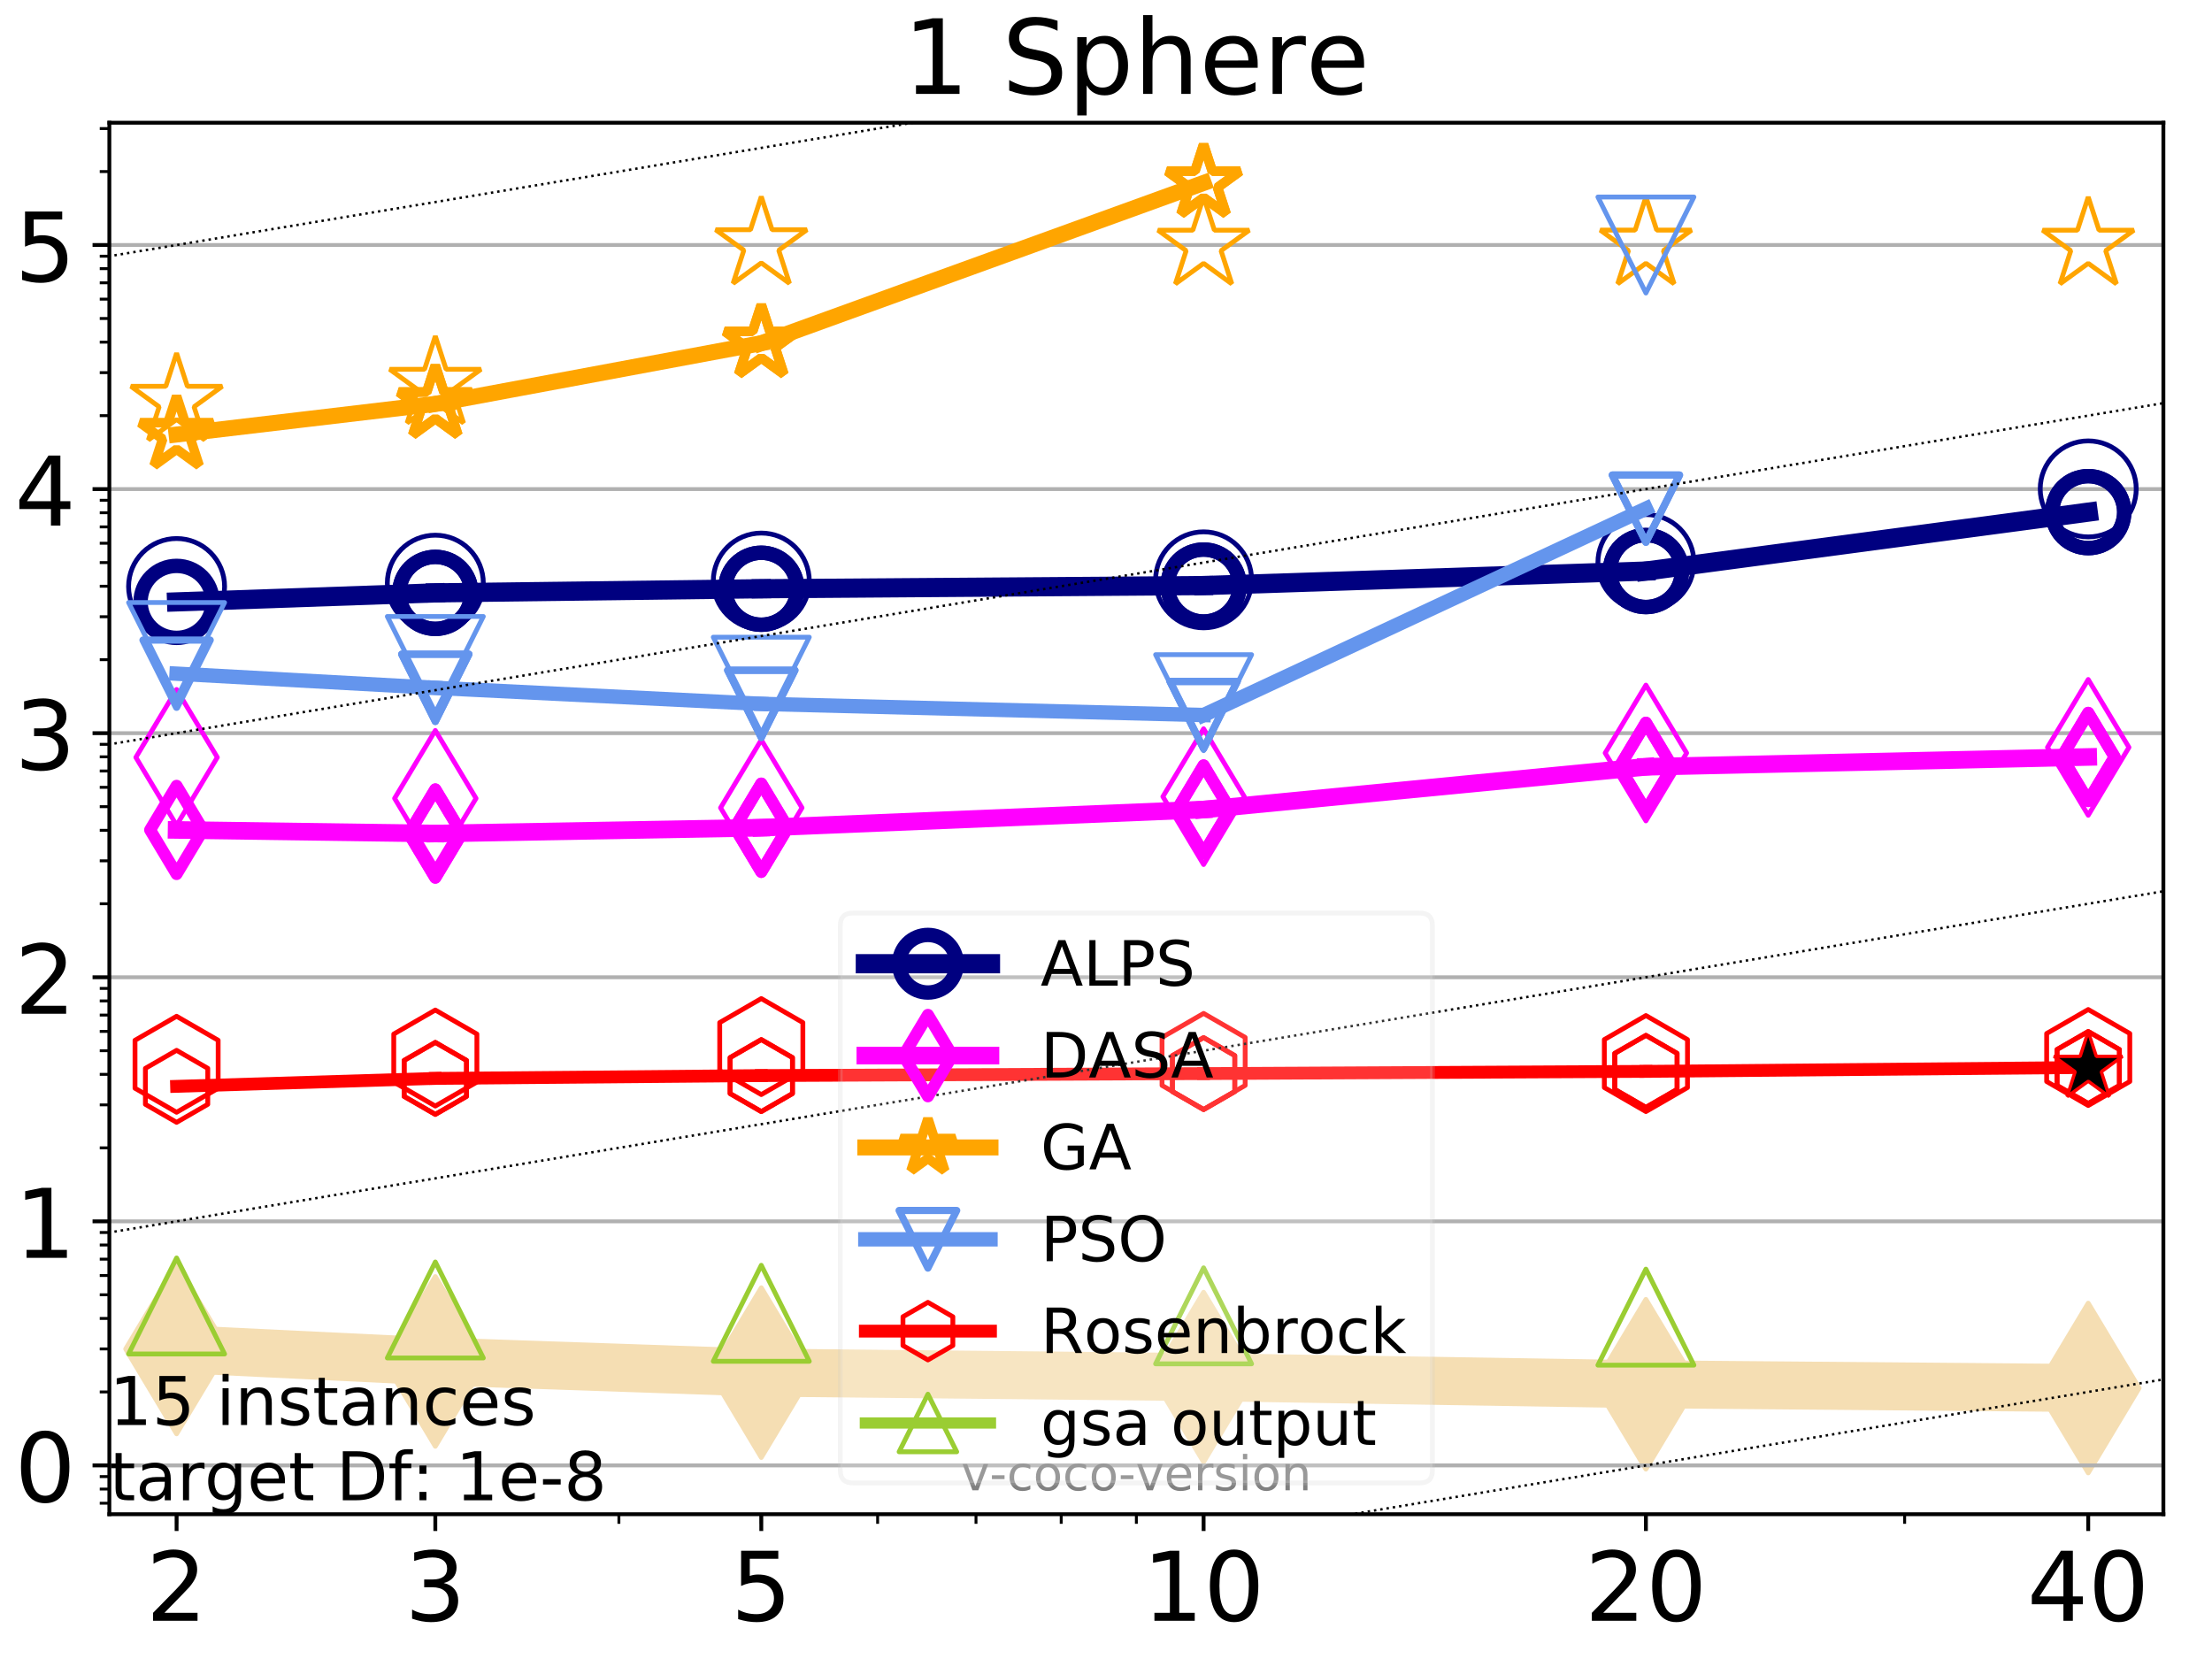 <?xml version="1.0" encoding="utf-8" standalone="no"?>
<!DOCTYPE svg PUBLIC "-//W3C//DTD SVG 1.1//EN"
  "http://www.w3.org/Graphics/SVG/1.1/DTD/svg11.dtd">
<!-- Created with matplotlib (http://matplotlib.org/) -->
<svg height="345.6pt" version="1.1" viewBox="0 0 460.8 345.6" width="460.8pt" xmlns="http://www.w3.org/2000/svg" xmlns:xlink="http://www.w3.org/1999/xlink">
 <defs>
  <style type="text/css">
*{stroke-linecap:butt;stroke-linejoin:round;}
  </style>
 </defs>
 <g id="figure_1">
  <g id="patch_1">
   <path d="M 0 345.6 
L 460.8 345.6 
L 460.8 0 
L 0 0 
z
" style="fill:#ffffff;"/>
  </g>
  <g id="axes_1">
   <g id="patch_2">
    <path d="M 22.78 315.44 
L 450.672 315.44 
L 450.672 25.56 
L 22.78 25.56 
z
" style="fill:#ffffff;"/>
   </g>
   <g id="line2d_1">
    <path clip-path="url(#p8235638698)" d="M 36.786 281.011 
L 90.685 283.612 
L 158.59 285.939 
L 250.732 286.879 
L 342.873 288.368 
L 435.015 289.152 
" style="fill:none;stroke:#f5deb3;stroke-linecap:square;stroke-width:10;"/>
    <defs>
     <path d="M -0 17.678 
L 10.607 0 
L 0 -17.678 
L -10.607 -0 
z
" id="m4aa4c4f0a0" style="stroke:#f5deb3;stroke-linejoin:miter;"/>
    </defs>
    <g clip-path="url(#p8235638698)">
     <use style="fill:#f5deb3;stroke:#f5deb3;stroke-linejoin:miter;" x="36.786" xlink:href="#m4aa4c4f0a0" y="281.011"/>
     <use style="fill:#f5deb3;stroke:#f5deb3;stroke-linejoin:miter;" x="90.685" xlink:href="#m4aa4c4f0a0" y="283.612"/>
     <use style="fill:#f5deb3;stroke:#f5deb3;stroke-linejoin:miter;" x="158.59" xlink:href="#m4aa4c4f0a0" y="285.939"/>
     <use style="fill:#f5deb3;stroke:#f5deb3;stroke-linejoin:miter;" x="250.732" xlink:href="#m4aa4c4f0a0" y="286.879"/>
     <use style="fill:#f5deb3;stroke:#f5deb3;stroke-linejoin:miter;" x="342.873" xlink:href="#m4aa4c4f0a0" y="288.368"/>
     <use style="fill:#f5deb3;stroke:#f5deb3;stroke-linejoin:miter;" x="435.015" xlink:href="#m4aa4c4f0a0" y="289.152"/>
    </g>
   </g>
   <g id="matplotlib.axis_1">
    <g id="xtick_1">
     <g id="line2d_2">
      <defs>
       <path d="M 0 0 
L 0 3.5 
" id="m1a7c0c9bc6" style="stroke:#000000;stroke-width:0.8;"/>
      </defs>
      <g>
       <use style="stroke:#000000;stroke-width:0.8;" x="36.786" xlink:href="#m1a7c0c9bc6" y="315.44"/>
      </g>
     </g>
     <g id="text_1">
      <!-- 2 -->
      <defs>
       <path d="M 19.188 8.297 
L 53.609 8.297 
L 53.609 0 
L 7.328 0 
L 7.328 8.297 
Q 12.938 14.109 22.625 23.891 
Q 32.328 33.688 34.812 36.531 
Q 39.547 41.844 41.422 45.531 
Q 43.312 49.219 43.312 52.781 
Q 43.312 58.594 39.234 62.25 
Q 35.156 65.922 28.609 65.922 
Q 23.969 65.922 18.812 64.312 
Q 13.672 62.703 7.812 59.422 
L 7.812 69.391 
Q 13.766 71.781 18.938 73 
Q 24.125 74.219 28.422 74.219 
Q 39.75 74.219 46.484 68.547 
Q 53.219 62.891 53.219 53.422 
Q 53.219 48.922 51.531 44.891 
Q 49.859 40.875 45.406 35.406 
Q 44.188 33.984 37.641 27.219 
Q 31.109 20.453 19.188 8.297 
z
" id="DejaVuSans-32"/>
      </defs>
      <g transform="translate(30.423 337.637)scale(0.2 -0.2)">
       <use xlink:href="#DejaVuSans-32"/>
      </g>
     </g>
    </g>
    <g id="xtick_2">
     <g id="line2d_3">
      <g>
       <use style="stroke:#000000;stroke-width:0.8;" x="90.685" xlink:href="#m1a7c0c9bc6" y="315.44"/>
      </g>
     </g>
     <g id="text_2">
      <!-- 3 -->
      <defs>
       <path d="M 40.578 39.312 
Q 47.656 37.797 51.625 33 
Q 55.609 28.219 55.609 21.188 
Q 55.609 10.406 48.188 4.484 
Q 40.766 -1.422 27.094 -1.422 
Q 22.516 -1.422 17.656 -0.516 
Q 12.797 0.391 7.625 2.203 
L 7.625 11.719 
Q 11.719 9.328 16.594 8.109 
Q 21.484 6.891 26.812 6.891 
Q 36.078 6.891 40.938 10.547 
Q 45.797 14.203 45.797 21.188 
Q 45.797 27.641 41.281 31.266 
Q 36.766 34.906 28.719 34.906 
L 20.219 34.906 
L 20.219 43.016 
L 29.109 43.016 
Q 36.375 43.016 40.234 45.922 
Q 44.094 48.828 44.094 54.297 
Q 44.094 59.906 40.109 62.906 
Q 36.141 65.922 28.719 65.922 
Q 24.656 65.922 20.016 65.031 
Q 15.375 64.156 9.812 62.312 
L 9.812 71.094 
Q 15.438 72.656 20.344 73.438 
Q 25.25 74.219 29.594 74.219 
Q 40.828 74.219 47.359 69.109 
Q 53.906 64.016 53.906 55.328 
Q 53.906 49.266 50.438 45.094 
Q 46.969 40.922 40.578 39.312 
z
" id="DejaVuSans-33"/>
      </defs>
      <g transform="translate(84.323 337.637)scale(0.2 -0.2)">
       <use xlink:href="#DejaVuSans-33"/>
      </g>
     </g>
    </g>
    <g id="xtick_3">
     <g id="line2d_4">
      <g>
       <use style="stroke:#000000;stroke-width:0.8;" x="158.59" xlink:href="#m1a7c0c9bc6" y="315.44"/>
      </g>
     </g>
     <g id="text_3">
      <!-- 5 -->
      <defs>
       <path d="M 10.797 72.906 
L 49.516 72.906 
L 49.516 64.594 
L 19.828 64.594 
L 19.828 46.734 
Q 21.969 47.469 24.109 47.828 
Q 26.266 48.188 28.422 48.188 
Q 40.625 48.188 47.75 41.5 
Q 54.891 34.812 54.891 23.391 
Q 54.891 11.625 47.562 5.094 
Q 40.234 -1.422 26.906 -1.422 
Q 22.312 -1.422 17.547 -0.641 
Q 12.797 0.141 7.719 1.703 
L 7.719 11.625 
Q 12.109 9.234 16.797 8.062 
Q 21.484 6.891 26.703 6.891 
Q 35.156 6.891 40.078 11.328 
Q 45.016 15.766 45.016 23.391 
Q 45.016 31 40.078 35.438 
Q 35.156 39.891 26.703 39.891 
Q 22.75 39.891 18.812 39.016 
Q 14.891 38.141 10.797 36.281 
z
" id="DejaVuSans-35"/>
      </defs>
      <g transform="translate(152.228 337.637)scale(0.2 -0.2)">
       <use xlink:href="#DejaVuSans-35"/>
      </g>
     </g>
    </g>
    <g id="xtick_4">
     <g id="line2d_5">
      <g>
       <use style="stroke:#000000;stroke-width:0.8;" x="250.732" xlink:href="#m1a7c0c9bc6" y="315.44"/>
      </g>
     </g>
     <g id="text_4">
      <!-- 10 -->
      <defs>
       <path d="M 12.406 8.297 
L 28.516 8.297 
L 28.516 63.922 
L 10.984 60.406 
L 10.984 69.391 
L 28.422 72.906 
L 38.281 72.906 
L 38.281 8.297 
L 54.391 8.297 
L 54.391 0 
L 12.406 0 
z
" id="DejaVuSans-31"/>
       <path d="M 31.781 66.406 
Q 24.172 66.406 20.328 58.906 
Q 16.5 51.422 16.5 36.375 
Q 16.5 21.391 20.328 13.891 
Q 24.172 6.391 31.781 6.391 
Q 39.453 6.391 43.281 13.891 
Q 47.125 21.391 47.125 36.375 
Q 47.125 51.422 43.281 58.906 
Q 39.453 66.406 31.781 66.406 
z
M 31.781 74.219 
Q 44.047 74.219 50.516 64.516 
Q 56.984 54.828 56.984 36.375 
Q 56.984 17.969 50.516 8.266 
Q 44.047 -1.422 31.781 -1.422 
Q 19.531 -1.422 13.062 8.266 
Q 6.594 17.969 6.594 36.375 
Q 6.594 54.828 13.062 64.516 
Q 19.531 74.219 31.781 74.219 
z
" id="DejaVuSans-30"/>
      </defs>
      <g transform="translate(238.007 337.637)scale(0.2 -0.2)">
       <use xlink:href="#DejaVuSans-31"/>
       <use x="63.623" xlink:href="#DejaVuSans-30"/>
      </g>
     </g>
    </g>
    <g id="xtick_5">
     <g id="line2d_6">
      <g>
       <use style="stroke:#000000;stroke-width:0.8;" x="342.873" xlink:href="#m1a7c0c9bc6" y="315.44"/>
      </g>
     </g>
     <g id="text_5">
      <!-- 20 -->
      <g transform="translate(330.148 337.637)scale(0.2 -0.2)">
       <use xlink:href="#DejaVuSans-32"/>
       <use x="63.623" xlink:href="#DejaVuSans-30"/>
      </g>
     </g>
    </g>
    <g id="xtick_6">
     <g id="line2d_7">
      <g>
       <use style="stroke:#000000;stroke-width:0.8;" x="435.015" xlink:href="#m1a7c0c9bc6" y="315.44"/>
      </g>
     </g>
     <g id="text_6">
      <!-- 40 -->
      <defs>
       <path d="M 37.797 64.312 
L 12.891 25.391 
L 37.797 25.391 
z
M 35.203 72.906 
L 47.609 72.906 
L 47.609 25.391 
L 58.016 25.391 
L 58.016 17.188 
L 47.609 17.188 
L 47.609 0 
L 37.797 0 
L 37.797 17.188 
L 4.891 17.188 
L 4.891 26.703 
z
" id="DejaVuSans-34"/>
      </defs>
      <g transform="translate(422.29 337.637)scale(0.2 -0.2)">
       <use xlink:href="#DejaVuSans-34"/>
       <use x="63.623" xlink:href="#DejaVuSans-30"/>
      </g>
     </g>
    </g>
    <g id="xtick_7">
     <g id="line2d_8">
      <defs>
       <path d="M 0 0 
L 0 2 
" id="m033cf2fe55" style="stroke:#000000;stroke-width:0.6;"/>
      </defs>
      <g>
       <use style="stroke:#000000;stroke-width:0.6;" x="36.786" xlink:href="#m033cf2fe55" y="315.44"/>
      </g>
     </g>
    </g>
    <g id="xtick_8">
     <g id="line2d_9">
      <g>
       <use style="stroke:#000000;stroke-width:0.6;" x="90.685" xlink:href="#m033cf2fe55" y="315.44"/>
      </g>
     </g>
    </g>
    <g id="xtick_9">
     <g id="line2d_10">
      <g>
       <use style="stroke:#000000;stroke-width:0.6;" x="128.927" xlink:href="#m033cf2fe55" y="315.44"/>
      </g>
     </g>
    </g>
    <g id="xtick_10">
     <g id="line2d_11">
      <g>
       <use style="stroke:#000000;stroke-width:0.6;" x="158.59" xlink:href="#m033cf2fe55" y="315.44"/>
      </g>
     </g>
    </g>
    <g id="xtick_11">
     <g id="line2d_12">
      <g>
       <use style="stroke:#000000;stroke-width:0.6;" x="182.827" xlink:href="#m033cf2fe55" y="315.44"/>
      </g>
     </g>
    </g>
    <g id="xtick_12">
     <g id="line2d_13">
      <g>
       <use style="stroke:#000000;stroke-width:0.6;" x="203.318" xlink:href="#m033cf2fe55" y="315.44"/>
      </g>
     </g>
    </g>
    <g id="xtick_13">
     <g id="line2d_14">
      <g>
       <use style="stroke:#000000;stroke-width:0.6;" x="221.069" xlink:href="#m033cf2fe55" y="315.44"/>
      </g>
     </g>
    </g>
    <g id="xtick_14">
     <g id="line2d_15">
      <g>
       <use style="stroke:#000000;stroke-width:0.6;" x="236.726" xlink:href="#m033cf2fe55" y="315.44"/>
      </g>
     </g>
    </g>
    <g id="xtick_15">
     <g id="line2d_16">
      <g>
       <use style="stroke:#000000;stroke-width:0.6;" x="342.873" xlink:href="#m033cf2fe55" y="315.44"/>
      </g>
     </g>
    </g>
    <g id="xtick_16">
     <g id="line2d_17">
      <g>
       <use style="stroke:#000000;stroke-width:0.6;" x="396.773" xlink:href="#m033cf2fe55" y="315.44"/>
      </g>
     </g>
    </g>
    <g id="xtick_17">
     <g id="line2d_18">
      <g>
       <use style="stroke:#000000;stroke-width:0.6;" x="435.015" xlink:href="#m033cf2fe55" y="315.44"/>
      </g>
     </g>
    </g>
   </g>
   <g id="matplotlib.axis_2">
    <g id="ytick_1">
     <g id="line2d_19">
      <path clip-path="url(#p8235638698)" d="M 22.78 305.271 
L 450.672 305.271 
" style="fill:none;stroke:#b0b0b0;stroke-linecap:square;stroke-width:0.8;"/>
     </g>
     <g id="line2d_20">
      <defs>
       <path d="M 0 0 
L -3.5 0 
" id="m1e08afd03a" style="stroke:#000000;stroke-width:0.8;"/>
      </defs>
      <g>
       <use style="stroke:#000000;stroke-width:0.8;" x="22.78" xlink:href="#m1e08afd03a" y="305.271"/>
      </g>
     </g>
     <g id="text_7">
      <!-- 0 -->
      <g transform="translate(3.055 312.869)scale(0.2 -0.2)">
       <use xlink:href="#DejaVuSans-30"/>
      </g>
     </g>
    </g>
    <g id="ytick_2">
     <g id="line2d_21">
      <path clip-path="url(#p8235638698)" d="M 22.78 254.425 
L 450.672 254.425 
" style="fill:none;stroke:#b0b0b0;stroke-linecap:square;stroke-width:0.8;"/>
     </g>
     <g id="line2d_22">
      <g>
       <use style="stroke:#000000;stroke-width:0.8;" x="22.78" xlink:href="#m1e08afd03a" y="254.425"/>
      </g>
     </g>
     <g id="text_8">
      <!-- 1 -->
      <g transform="translate(3.055 262.024)scale(0.2 -0.2)">
       <use xlink:href="#DejaVuSans-31"/>
      </g>
     </g>
    </g>
    <g id="ytick_3">
     <g id="line2d_23">
      <path clip-path="url(#p8235638698)" d="M 22.78 203.579 
L 450.672 203.579 
" style="fill:none;stroke:#b0b0b0;stroke-linecap:square;stroke-width:0.8;"/>
     </g>
     <g id="line2d_24">
      <g>
       <use style="stroke:#000000;stroke-width:0.8;" x="22.78" xlink:href="#m1e08afd03a" y="203.579"/>
      </g>
     </g>
     <g id="text_9">
      <!-- 2 -->
      <g transform="translate(3.055 211.178)scale(0.2 -0.2)">
       <use xlink:href="#DejaVuSans-32"/>
      </g>
     </g>
    </g>
    <g id="ytick_4">
     <g id="line2d_25">
      <path clip-path="url(#p8235638698)" d="M 22.78 152.734 
L 450.672 152.734 
" style="fill:none;stroke:#b0b0b0;stroke-linecap:square;stroke-width:0.8;"/>
     </g>
     <g id="line2d_26">
      <g>
       <use style="stroke:#000000;stroke-width:0.8;" x="22.78" xlink:href="#m1e08afd03a" y="152.734"/>
      </g>
     </g>
     <g id="text_10">
      <!-- 3 -->
      <g transform="translate(3.055 160.332)scale(0.2 -0.2)">
       <use xlink:href="#DejaVuSans-33"/>
      </g>
     </g>
    </g>
    <g id="ytick_5">
     <g id="line2d_27">
      <path clip-path="url(#p8235638698)" d="M 22.78 101.888 
L 450.672 101.888 
" style="fill:none;stroke:#b0b0b0;stroke-linecap:square;stroke-width:0.8;"/>
     </g>
     <g id="line2d_28">
      <g>
       <use style="stroke:#000000;stroke-width:0.8;" x="22.78" xlink:href="#m1e08afd03a" y="101.888"/>
      </g>
     </g>
     <g id="text_11">
      <!-- 4 -->
      <g transform="translate(3.055 109.487)scale(0.2 -0.2)">
       <use xlink:href="#DejaVuSans-34"/>
      </g>
     </g>
    </g>
    <g id="ytick_6">
     <g id="line2d_29">
      <path clip-path="url(#p8235638698)" d="M 22.78 51.042 
L 450.672 51.042 
" style="fill:none;stroke:#b0b0b0;stroke-linecap:square;stroke-width:0.8;"/>
     </g>
     <g id="line2d_30">
      <g>
       <use style="stroke:#000000;stroke-width:0.8;" x="22.78" xlink:href="#m1e08afd03a" y="51.042"/>
      </g>
     </g>
     <g id="text_12">
      <!-- 5 -->
      <g transform="translate(3.055 58.641)scale(0.2 -0.2)">
       <use xlink:href="#DejaVuSans-35"/>
      </g>
     </g>
    </g>
    <g id="ytick_7">
     <g id="line2d_31">
      <defs>
       <path d="M 0 0 
L -2 0 
" id="m5115443c72" style="stroke:#000000;stroke-width:0.6;"/>
      </defs>
      <g>
       <use style="stroke:#000000;stroke-width:0.6;" x="22.78" xlink:href="#m5115443c72" y="313.147"/>
      </g>
     </g>
    </g>
    <g id="ytick_8">
     <g id="line2d_32">
      <g>
       <use style="stroke:#000000;stroke-width:0.6;" x="22.78" xlink:href="#m5115443c72" y="310.198"/>
      </g>
     </g>
    </g>
    <g id="ytick_9">
     <g id="line2d_33">
      <g>
       <use style="stroke:#000000;stroke-width:0.6;" x="22.78" xlink:href="#m5115443c72" y="307.597"/>
      </g>
     </g>
    </g>
    <g id="ytick_10">
     <g id="line2d_34">
      <g>
       <use style="stroke:#000000;stroke-width:0.6;" x="22.78" xlink:href="#m5115443c72" y="289.965"/>
      </g>
     </g>
    </g>
    <g id="ytick_11">
     <g id="line2d_35">
      <g>
       <use style="stroke:#000000;stroke-width:0.6;" x="22.78" xlink:href="#m5115443c72" y="281.011"/>
      </g>
     </g>
    </g>
    <g id="ytick_12">
     <g id="line2d_36">
      <g>
       <use style="stroke:#000000;stroke-width:0.6;" x="22.78" xlink:href="#m5115443c72" y="274.659"/>
      </g>
     </g>
    </g>
    <g id="ytick_13">
     <g id="line2d_37">
      <g>
       <use style="stroke:#000000;stroke-width:0.6;" x="22.78" xlink:href="#m5115443c72" y="269.731"/>
      </g>
     </g>
    </g>
    <g id="ytick_14">
     <g id="line2d_38">
      <g>
       <use style="stroke:#000000;stroke-width:0.6;" x="22.78" xlink:href="#m5115443c72" y="265.705"/>
      </g>
     </g>
    </g>
    <g id="ytick_15">
     <g id="line2d_39">
      <g>
       <use style="stroke:#000000;stroke-width:0.6;" x="22.78" xlink:href="#m5115443c72" y="262.301"/>
      </g>
     </g>
    </g>
    <g id="ytick_16">
     <g id="line2d_40">
      <g>
       <use style="stroke:#000000;stroke-width:0.6;" x="22.78" xlink:href="#m5115443c72" y="259.353"/>
      </g>
     </g>
    </g>
    <g id="ytick_17">
     <g id="line2d_41">
      <g>
       <use style="stroke:#000000;stroke-width:0.6;" x="22.78" xlink:href="#m5115443c72" y="256.752"/>
      </g>
     </g>
    </g>
    <g id="ytick_18">
     <g id="line2d_42">
      <g>
       <use style="stroke:#000000;stroke-width:0.6;" x="22.78" xlink:href="#m5115443c72" y="239.119"/>
      </g>
     </g>
    </g>
    <g id="ytick_19">
     <g id="line2d_43">
      <g>
       <use style="stroke:#000000;stroke-width:0.6;" x="22.78" xlink:href="#m5115443c72" y="230.166"/>
      </g>
     </g>
    </g>
    <g id="ytick_20">
     <g id="line2d_44">
      <g>
       <use style="stroke:#000000;stroke-width:0.6;" x="22.78" xlink:href="#m5115443c72" y="223.813"/>
      </g>
     </g>
    </g>
    <g id="ytick_21">
     <g id="line2d_45">
      <g>
       <use style="stroke:#000000;stroke-width:0.6;" x="22.78" xlink:href="#m5115443c72" y="218.886"/>
      </g>
     </g>
    </g>
    <g id="ytick_22">
     <g id="line2d_46">
      <g>
       <use style="stroke:#000000;stroke-width:0.6;" x="22.78" xlink:href="#m5115443c72" y="214.86"/>
      </g>
     </g>
    </g>
    <g id="ytick_23">
     <g id="line2d_47">
      <g>
       <use style="stroke:#000000;stroke-width:0.6;" x="22.78" xlink:href="#m5115443c72" y="211.456"/>
      </g>
     </g>
    </g>
    <g id="ytick_24">
     <g id="line2d_48">
      <g>
       <use style="stroke:#000000;stroke-width:0.6;" x="22.78" xlink:href="#m5115443c72" y="208.507"/>
      </g>
     </g>
    </g>
    <g id="ytick_25">
     <g id="line2d_49">
      <g>
       <use style="stroke:#000000;stroke-width:0.6;" x="22.78" xlink:href="#m5115443c72" y="205.906"/>
      </g>
     </g>
    </g>
    <g id="ytick_26">
     <g id="line2d_50">
      <g>
       <use style="stroke:#000000;stroke-width:0.6;" x="22.78" xlink:href="#m5115443c72" y="188.273"/>
      </g>
     </g>
    </g>
    <g id="ytick_27">
     <g id="line2d_51">
      <g>
       <use style="stroke:#000000;stroke-width:0.6;" x="22.78" xlink:href="#m5115443c72" y="179.32"/>
      </g>
     </g>
    </g>
    <g id="ytick_28">
     <g id="line2d_52">
      <g>
       <use style="stroke:#000000;stroke-width:0.6;" x="22.78" xlink:href="#m5115443c72" y="172.967"/>
      </g>
     </g>
    </g>
    <g id="ytick_29">
     <g id="line2d_53">
      <g>
       <use style="stroke:#000000;stroke-width:0.6;" x="22.78" xlink:href="#m5115443c72" y="168.04"/>
      </g>
     </g>
    </g>
    <g id="ytick_30">
     <g id="line2d_54">
      <g>
       <use style="stroke:#000000;stroke-width:0.6;" x="22.78" xlink:href="#m5115443c72" y="164.014"/>
      </g>
     </g>
    </g>
    <g id="ytick_31">
     <g id="line2d_55">
      <g>
       <use style="stroke:#000000;stroke-width:0.6;" x="22.78" xlink:href="#m5115443c72" y="160.61"/>
      </g>
     </g>
    </g>
    <g id="ytick_32">
     <g id="line2d_56">
      <g>
       <use style="stroke:#000000;stroke-width:0.6;" x="22.78" xlink:href="#m5115443c72" y="157.661"/>
      </g>
     </g>
    </g>
    <g id="ytick_33">
     <g id="line2d_57">
      <g>
       <use style="stroke:#000000;stroke-width:0.6;" x="22.78" xlink:href="#m5115443c72" y="155.06"/>
      </g>
     </g>
    </g>
    <g id="ytick_34">
     <g id="line2d_58">
      <g>
       <use style="stroke:#000000;stroke-width:0.6;" x="22.78" xlink:href="#m5115443c72" y="137.428"/>
      </g>
     </g>
    </g>
    <g id="ytick_35">
     <g id="line2d_59">
      <g>
       <use style="stroke:#000000;stroke-width:0.6;" x="22.78" xlink:href="#m5115443c72" y="128.474"/>
      </g>
     </g>
    </g>
    <g id="ytick_36">
     <g id="line2d_60">
      <g>
       <use style="stroke:#000000;stroke-width:0.6;" x="22.78" xlink:href="#m5115443c72" y="122.122"/>
      </g>
     </g>
    </g>
    <g id="ytick_37">
     <g id="line2d_61">
      <g>
       <use style="stroke:#000000;stroke-width:0.6;" x="22.78" xlink:href="#m5115443c72" y="117.194"/>
      </g>
     </g>
    </g>
    <g id="ytick_38">
     <g id="line2d_62">
      <g>
       <use style="stroke:#000000;stroke-width:0.6;" x="22.78" xlink:href="#m5115443c72" y="113.168"/>
      </g>
     </g>
    </g>
    <g id="ytick_39">
     <g id="line2d_63">
      <g>
       <use style="stroke:#000000;stroke-width:0.6;" x="22.78" xlink:href="#m5115443c72" y="109.764"/>
      </g>
     </g>
    </g>
    <g id="ytick_40">
     <g id="line2d_64">
      <g>
       <use style="stroke:#000000;stroke-width:0.6;" x="22.78" xlink:href="#m5115443c72" y="106.816"/>
      </g>
     </g>
    </g>
    <g id="ytick_41">
     <g id="line2d_65">
      <g>
       <use style="stroke:#000000;stroke-width:0.6;" x="22.78" xlink:href="#m5115443c72" y="104.215"/>
      </g>
     </g>
    </g>
    <g id="ytick_42">
     <g id="line2d_66">
      <g>
       <use style="stroke:#000000;stroke-width:0.6;" x="22.78" xlink:href="#m5115443c72" y="86.582"/>
      </g>
     </g>
    </g>
    <g id="ytick_43">
     <g id="line2d_67">
      <g>
       <use style="stroke:#000000;stroke-width:0.6;" x="22.78" xlink:href="#m5115443c72" y="77.629"/>
      </g>
     </g>
    </g>
    <g id="ytick_44">
     <g id="line2d_68">
      <g>
       <use style="stroke:#000000;stroke-width:0.6;" x="22.78" xlink:href="#m5115443c72" y="71.276"/>
      </g>
     </g>
    </g>
    <g id="ytick_45">
     <g id="line2d_69">
      <g>
       <use style="stroke:#000000;stroke-width:0.6;" x="22.78" xlink:href="#m5115443c72" y="66.349"/>
      </g>
     </g>
    </g>
    <g id="ytick_46">
     <g id="line2d_70">
      <g>
       <use style="stroke:#000000;stroke-width:0.6;" x="22.78" xlink:href="#m5115443c72" y="62.323"/>
      </g>
     </g>
    </g>
    <g id="ytick_47">
     <g id="line2d_71">
      <g>
       <use style="stroke:#000000;stroke-width:0.6;" x="22.78" xlink:href="#m5115443c72" y="58.919"/>
      </g>
     </g>
    </g>
    <g id="ytick_48">
     <g id="line2d_72">
      <g>
       <use style="stroke:#000000;stroke-width:0.6;" x="22.78" xlink:href="#m5115443c72" y="55.97"/>
      </g>
     </g>
    </g>
    <g id="ytick_49">
     <g id="line2d_73">
      <g>
       <use style="stroke:#000000;stroke-width:0.6;" x="22.78" xlink:href="#m5115443c72" y="53.369"/>
      </g>
     </g>
    </g>
    <g id="ytick_50">
     <g id="line2d_74">
      <g>
       <use style="stroke:#000000;stroke-width:0.6;" x="22.78" xlink:href="#m5115443c72" y="35.736"/>
      </g>
     </g>
    </g>
    <g id="ytick_51">
     <g id="line2d_75">
      <g>
       <use style="stroke:#000000;stroke-width:0.6;" x="22.78" xlink:href="#m5115443c72" y="26.783"/>
      </g>
     </g>
    </g>
   </g>
   <g id="line2d_76">
    <path clip-path="url(#p8235638698)" d="M 36.786 125.385 
L 90.685 123.508 
" style="fill:none;stroke:#000080;stroke-linecap:square;stroke-width:4;"/>
    <defs>
     <path d="M 0 7.5 
C 1.989 7.5 3.897 6.71 5.303 5.303 
C 6.71 3.897 7.5 1.989 7.5 0 
C 7.5 -1.989 6.71 -3.897 5.303 -5.303 
C 3.897 -6.71 1.989 -7.5 0 -7.5 
C -1.989 -7.5 -3.897 -6.71 -5.303 -5.303 
C -6.71 -3.897 -7.5 -1.989 -7.5 0 
C -7.5 1.989 -6.71 3.897 -5.303 5.303 
C -3.897 6.71 -1.989 7.5 0 7.5 
z
" id="m49ff669320" style="stroke:#000080;stroke-width:3;"/>
    </defs>
    <g clip-path="url(#p8235638698)">
     <use style="fill-opacity:0;stroke:#000080;stroke-width:3;" x="36.786" xlink:href="#m49ff669320" y="125.385"/>
     <use style="fill-opacity:0;stroke:#000080;stroke-width:3;" x="90.685" xlink:href="#m49ff669320" y="123.508"/>
    </g>
   </g>
   <g id="line2d_77">
    <path clip-path="url(#p8235638698)" d="M 90.685 123.508 
L 158.59 122.646 
" style="fill:none;stroke:#000080;stroke-linecap:square;stroke-width:4;"/>
    <g clip-path="url(#p8235638698)">
     <use style="fill-opacity:0;stroke:#000080;stroke-width:3;" x="90.685" xlink:href="#m49ff669320" y="123.508"/>
     <use style="fill-opacity:0;stroke:#000080;stroke-width:3;" x="158.59" xlink:href="#m49ff669320" y="122.646"/>
    </g>
   </g>
   <g id="line2d_78">
    <path clip-path="url(#p8235638698)" d="M 158.59 122.646 
L 250.732 121.983 
" style="fill:none;stroke:#000080;stroke-linecap:square;stroke-width:4;"/>
    <g clip-path="url(#p8235638698)">
     <use style="fill-opacity:0;stroke:#000080;stroke-width:3;" x="158.59" xlink:href="#m49ff669320" y="122.646"/>
     <use style="fill-opacity:0;stroke:#000080;stroke-width:3;" x="250.732" xlink:href="#m49ff669320" y="121.983"/>
    </g>
   </g>
   <g id="line2d_79">
    <path clip-path="url(#p8235638698)" d="M 250.732 121.983 
L 342.873 118.962 
" style="fill:none;stroke:#000080;stroke-linecap:square;stroke-width:4;"/>
    <g clip-path="url(#p8235638698)">
     <use style="fill-opacity:0;stroke:#000080;stroke-width:3;" x="250.732" xlink:href="#m49ff669320" y="121.983"/>
     <use style="fill-opacity:0;stroke:#000080;stroke-width:3;" x="342.873" xlink:href="#m49ff669320" y="118.962"/>
    </g>
   </g>
   <g id="line2d_80">
    <path clip-path="url(#p8235638698)" d="M 342.873 118.962 
L 435.015 106.687 
" style="fill:none;stroke:#000080;stroke-linecap:square;stroke-width:4;"/>
    <g clip-path="url(#p8235638698)">
     <use style="fill-opacity:0;stroke:#000080;stroke-width:3;" x="342.873" xlink:href="#m49ff669320" y="118.962"/>
     <use style="fill-opacity:0;stroke:#000080;stroke-width:3;" x="435.015" xlink:href="#m49ff669320" y="106.687"/>
    </g>
   </g>
   <g id="line2d_81">
    <path clip-path="url(#p8235638698)" d="M 435.015 106.687 
" style="fill:none;stroke:#000080;stroke-linecap:square;stroke-width:4;"/>
    <g clip-path="url(#p8235638698)">
     <use style="fill-opacity:0;stroke:#000080;stroke-width:3;" x="435.015" xlink:href="#m49ff669320" y="106.687"/>
    </g>
   </g>
   <g id="line2d_82"/>
   <g id="line2d_83">
    <defs>
     <path d="M 0 10 
C 2.652 10 5.196 8.946 7.071 7.071 
C 8.946 5.196 10 2.652 10 0 
C 10 -2.652 8.946 -5.196 7.071 -7.071 
C 5.196 -8.946 2.652 -10 0 -10 
C -2.652 -10 -5.196 -8.946 -7.071 -7.071 
C -8.946 -5.196 -10 -2.652 -10 0 
C -10 2.652 -8.946 5.196 -7.071 7.071 
C -5.196 8.946 -2.652 10 0 10 
z
" id="m1f8a364b1c" style="stroke:#000080;"/>
    </defs>
    <g clip-path="url(#p8235638698)">
     <use style="fill-opacity:0;stroke:#000080;" x="36.786" xlink:href="#m1f8a364b1c" y="122.185"/>
     <use style="fill-opacity:0;stroke:#000080;" x="90.685" xlink:href="#m1f8a364b1c" y="121.487"/>
     <use style="fill-opacity:0;stroke:#000080;" x="158.59" xlink:href="#m1f8a364b1c" y="121.048"/>
     <use style="fill-opacity:0;stroke:#000080;" x="250.732" xlink:href="#m1f8a364b1c" y="120.791"/>
     <use style="fill-opacity:0;stroke:#000080;" x="342.873" xlink:href="#m1f8a364b1c" y="117.187"/>
     <use style="fill-opacity:0;stroke:#000080;" x="435.015" xlink:href="#m1f8a364b1c" y="101.849"/>
    </g>
   </g>
   <g id="line2d_84">
    <path clip-path="url(#p8235638698)" d="M 36.786 172.89 
L 90.685 173.639 
" style="fill:none;stroke:#ff00ff;stroke-linecap:square;stroke-width:3.667;"/>
    <defs>
     <path d="M -0 9.192 
L 5.515 0 
L 0 -9.192 
L -5.515 -0 
z
" id="mb6a1c847ce" style="stroke:#ff00ff;stroke-linejoin:miter;stroke-width:2.5;"/>
    </defs>
    <g clip-path="url(#p8235638698)">
     <use style="fill-opacity:0;stroke:#ff00ff;stroke-linejoin:miter;stroke-width:2.5;" x="36.786" xlink:href="#mb6a1c847ce" y="172.89"/>
     <use style="fill-opacity:0;stroke:#ff00ff;stroke-linejoin:miter;stroke-width:2.5;" x="90.685" xlink:href="#mb6a1c847ce" y="173.639"/>
    </g>
   </g>
   <g id="line2d_85">
    <path clip-path="url(#p8235638698)" d="M 90.685 173.639 
L 158.59 172.426 
" style="fill:none;stroke:#ff00ff;stroke-linecap:square;stroke-width:3.667;"/>
    <g clip-path="url(#p8235638698)">
     <use style="fill-opacity:0;stroke:#ff00ff;stroke-linejoin:miter;stroke-width:2.5;" x="90.685" xlink:href="#mb6a1c847ce" y="173.639"/>
     <use style="fill-opacity:0;stroke:#ff00ff;stroke-linejoin:miter;stroke-width:2.5;" x="158.59" xlink:href="#mb6a1c847ce" y="172.426"/>
    </g>
   </g>
   <g id="line2d_86">
    <path clip-path="url(#p8235638698)" d="M 158.59 172.426 
L 250.732 168.637 
" style="fill:none;stroke:#ff00ff;stroke-linecap:square;stroke-width:3.667;"/>
    <g clip-path="url(#p8235638698)">
     <use style="fill-opacity:0;stroke:#ff00ff;stroke-linejoin:miter;stroke-width:2.5;" x="158.59" xlink:href="#mb6a1c847ce" y="172.426"/>
     <use style="fill-opacity:0;stroke:#ff00ff;stroke-linejoin:miter;stroke-width:2.5;" x="250.732" xlink:href="#mb6a1c847ce" y="168.637"/>
    </g>
   </g>
   <g id="line2d_87">
    <path clip-path="url(#p8235638698)" d="M 250.732 168.637 
L 342.873 159.74 
" style="fill:none;stroke:#ff00ff;stroke-linecap:square;stroke-width:3.667;"/>
    <g clip-path="url(#p8235638698)">
     <use style="fill-opacity:0;stroke:#ff00ff;stroke-linejoin:miter;stroke-width:2.5;" x="250.732" xlink:href="#mb6a1c847ce" y="168.637"/>
     <use style="fill-opacity:0;stroke:#ff00ff;stroke-linejoin:miter;stroke-width:2.5;" x="342.873" xlink:href="#mb6a1c847ce" y="159.74"/>
    </g>
   </g>
   <g id="line2d_88">
    <path clip-path="url(#p8235638698)" d="M 342.873 159.74 
L 435.015 157.688 
" style="fill:none;stroke:#ff00ff;stroke-linecap:square;stroke-width:3.667;"/>
    <g clip-path="url(#p8235638698)">
     <use style="fill-opacity:0;stroke:#ff00ff;stroke-linejoin:miter;stroke-width:2.5;" x="342.873" xlink:href="#mb6a1c847ce" y="159.74"/>
     <use style="fill-opacity:0;stroke:#ff00ff;stroke-linejoin:miter;stroke-width:2.5;" x="435.015" xlink:href="#mb6a1c847ce" y="157.688"/>
    </g>
   </g>
   <g id="line2d_89">
    <path clip-path="url(#p8235638698)" d="M 435.015 157.688 
" style="fill:none;stroke:#ff00ff;stroke-linecap:square;stroke-width:3.667;"/>
    <g clip-path="url(#p8235638698)">
     <use style="fill-opacity:0;stroke:#ff00ff;stroke-linejoin:miter;stroke-width:2.5;" x="435.015" xlink:href="#mb6a1c847ce" y="157.688"/>
    </g>
   </g>
   <g id="line2d_90"/>
   <g id="line2d_91">
    <defs>
     <path d="M -0 14.142 
L 8.485 0 
L -0 -14.142 
L -8.485 -0 
z
" id="ma9f4dc5c3b" style="stroke:#ff00ff;stroke-linejoin:miter;"/>
    </defs>
    <g clip-path="url(#p8235638698)">
     <use style="fill-opacity:0;stroke:#ff00ff;stroke-linejoin:miter;" x="36.786" xlink:href="#ma9f4dc5c3b" y="157.772"/>
     <use style="fill-opacity:0;stroke:#ff00ff;stroke-linejoin:miter;" x="90.685" xlink:href="#ma9f4dc5c3b" y="166.313"/>
     <use style="fill-opacity:0;stroke:#ff00ff;stroke-linejoin:miter;" x="158.59" xlink:href="#ma9f4dc5c3b" y="168.28"/>
     <use style="fill-opacity:0;stroke:#ff00ff;stroke-linejoin:miter;" x="250.732" xlink:href="#ma9f4dc5c3b" y="165.955"/>
     <use style="fill-opacity:0;stroke:#ff00ff;stroke-linejoin:miter;" x="342.873" xlink:href="#ma9f4dc5c3b" y="156.863"/>
     <use style="fill-opacity:0;stroke:#ff00ff;stroke-linejoin:miter;" x="435.015" xlink:href="#ma9f4dc5c3b" y="155.691"/>
    </g>
   </g>
   <g id="line2d_92">
    <path clip-path="url(#p8235638698)" d="M 36.786 90.52 
L 90.685 84.137 
" style="fill:none;stroke:#ffa500;stroke-linecap:square;stroke-width:3.333;"/>
    <defs>
     <path d="M 0 -8 
L -1.796 -2.472 
L -7.608 -2.472 
L -2.906 0.944 
L -4.702 6.472 
L -0 3.056 
L 4.702 6.472 
L 2.906 0.944 
L 7.608 -2.472 
L 1.796 -2.472 
z
" id="m2bafde14b6" style="stroke:#ffa500;stroke-linejoin:bevel;stroke-width:2;"/>
    </defs>
    <g clip-path="url(#p8235638698)">
     <use style="fill-opacity:0;stroke:#ffa500;stroke-linejoin:bevel;stroke-width:2;" x="36.786" xlink:href="#m2bafde14b6" y="90.52"/>
     <use style="fill-opacity:0;stroke:#ffa500;stroke-linejoin:bevel;stroke-width:2;" x="90.685" xlink:href="#m2bafde14b6" y="84.137"/>
    </g>
   </g>
   <g id="line2d_93">
    <path clip-path="url(#p8235638698)" d="M 90.685 84.137 
L 158.59 71.493 
" style="fill:none;stroke:#ffa500;stroke-linecap:square;stroke-width:3.333;"/>
    <g clip-path="url(#p8235638698)">
     <use style="fill-opacity:0;stroke:#ffa500;stroke-linejoin:bevel;stroke-width:2;" x="90.685" xlink:href="#m2bafde14b6" y="84.137"/>
     <use style="fill-opacity:0;stroke:#ffa500;stroke-linejoin:bevel;stroke-width:2;" x="158.59" xlink:href="#m2bafde14b6" y="71.493"/>
    </g>
   </g>
   <g id="line2d_94">
    <path clip-path="url(#p8235638698)" d="M 158.59 71.493 
L 250.732 38.112 
" style="fill:none;stroke:#ffa500;stroke-linecap:square;stroke-width:3.333;"/>
    <g clip-path="url(#p8235638698)">
     <use style="fill-opacity:0;stroke:#ffa500;stroke-linejoin:bevel;stroke-width:2;" x="158.59" xlink:href="#m2bafde14b6" y="71.493"/>
     <use style="fill-opacity:0;stroke:#ffa500;stroke-linejoin:bevel;stroke-width:2;" x="250.732" xlink:href="#m2bafde14b6" y="38.112"/>
    </g>
   </g>
   <g id="line2d_95">
    <path clip-path="url(#p8235638698)" d="M 250.732 38.112 
" style="fill:none;stroke:#ffa500;stroke-linecap:square;stroke-width:3.333;"/>
    <g clip-path="url(#p8235638698)">
     <use style="fill-opacity:0;stroke:#ffa500;stroke-linejoin:bevel;stroke-width:2;" x="250.732" xlink:href="#m2bafde14b6" y="38.112"/>
    </g>
   </g>
   <g id="line2d_96"/>
   <g id="line2d_97">
    <defs>
     <path d="M 0 -10 
L -2.245 -3.09 
L -9.511 -3.09 
L -3.633 1.18 
L -5.878 8.09 
L -0 3.82 
L 5.878 8.09 
L 3.633 1.18 
L 9.511 -3.09 
L 2.245 -3.09 
z
" id="mb2000f6cb4" style="stroke:#ffa500;stroke-linejoin:bevel;"/>
    </defs>
    <g clip-path="url(#p8235638698)">
     <use style="fill-opacity:0;stroke:#ffa500;stroke-linejoin:bevel;" x="36.786" xlink:href="#mb2000f6cb4" y="83.566"/>
     <use style="fill-opacity:0;stroke:#ffa500;stroke-linejoin:bevel;" x="90.685" xlink:href="#mb2000f6cb4" y="80.02"/>
     <use style="fill-opacity:0;stroke:#ffa500;stroke-linejoin:bevel;" x="158.59" xlink:href="#mb2000f6cb4" y="50.949"/>
     <use style="fill-opacity:0;stroke:#ffa500;stroke-linejoin:bevel;" x="250.732" xlink:href="#mb2000f6cb4" y="51.042"/>
     <use style="fill-opacity:0;stroke:#ffa500;stroke-linejoin:bevel;" x="342.873" xlink:href="#mb2000f6cb4" y="51.027"/>
     <use style="fill-opacity:0;stroke:#ffa500;stroke-linejoin:bevel;" x="435.015" xlink:href="#mb2000f6cb4" y="51.042"/>
    </g>
   </g>
   <g id="line2d_98">
    <path clip-path="url(#p8235638698)" d="M 36.786 140.339 
L 90.685 143.287 
" style="fill:none;stroke:#6495ed;stroke-linecap:square;stroke-width:3;"/>
    <defs>
     <path d="M -0 7 
L 7 -7 
L -7 -7 
z
" id="m0d2af2ca86" style="stroke:#6495ed;stroke-linejoin:miter;stroke-width:1.5;"/>
    </defs>
    <g clip-path="url(#p8235638698)">
     <use style="fill-opacity:0;stroke:#6495ed;stroke-linejoin:miter;stroke-width:1.5;" x="36.786" xlink:href="#m0d2af2ca86" y="140.339"/>
     <use style="fill-opacity:0;stroke:#6495ed;stroke-linejoin:miter;stroke-width:1.5;" x="90.685" xlink:href="#m0d2af2ca86" y="143.287"/>
    </g>
   </g>
   <g id="line2d_99">
    <path clip-path="url(#p8235638698)" d="M 90.685 143.287 
L 158.59 146.629 
" style="fill:none;stroke:#6495ed;stroke-linecap:square;stroke-width:3;"/>
    <g clip-path="url(#p8235638698)">
     <use style="fill-opacity:0;stroke:#6495ed;stroke-linejoin:miter;stroke-width:1.5;" x="90.685" xlink:href="#m0d2af2ca86" y="143.287"/>
     <use style="fill-opacity:0;stroke:#6495ed;stroke-linejoin:miter;stroke-width:1.5;" x="158.59" xlink:href="#m0d2af2ca86" y="146.629"/>
    </g>
   </g>
   <g id="line2d_100">
    <path clip-path="url(#p8235638698)" d="M 158.59 146.629 
L 250.732 148.958 
" style="fill:none;stroke:#6495ed;stroke-linecap:square;stroke-width:3;"/>
    <g clip-path="url(#p8235638698)">
     <use style="fill-opacity:0;stroke:#6495ed;stroke-linejoin:miter;stroke-width:1.5;" x="158.59" xlink:href="#m0d2af2ca86" y="146.629"/>
     <use style="fill-opacity:0;stroke:#6495ed;stroke-linejoin:miter;stroke-width:1.5;" x="250.732" xlink:href="#m0d2af2ca86" y="148.958"/>
    </g>
   </g>
   <g id="line2d_101">
    <path clip-path="url(#p8235638698)" d="M 250.732 148.958 
L 342.873 105.962 
" style="fill:none;stroke:#6495ed;stroke-linecap:square;stroke-width:3;"/>
    <g clip-path="url(#p8235638698)">
     <use style="fill-opacity:0;stroke:#6495ed;stroke-linejoin:miter;stroke-width:1.5;" x="250.732" xlink:href="#m0d2af2ca86" y="148.958"/>
     <use style="fill-opacity:0;stroke:#6495ed;stroke-linejoin:miter;stroke-width:1.5;" x="342.873" xlink:href="#m0d2af2ca86" y="105.962"/>
    </g>
   </g>
   <g id="line2d_102">
    <path clip-path="url(#p8235638698)" d="M 342.873 105.962 
" style="fill:none;stroke:#6495ed;stroke-linecap:square;stroke-width:3;"/>
    <g clip-path="url(#p8235638698)">
     <use style="fill-opacity:0;stroke:#6495ed;stroke-linejoin:miter;stroke-width:1.5;" x="342.873" xlink:href="#m0d2af2ca86" y="105.962"/>
    </g>
   </g>
   <g id="line2d_103"/>
   <g id="line2d_104">
    <defs>
     <path d="M -0 10 
L 10 -10 
L -10 -10 
z
" id="me9785c989b" style="stroke:#6495ed;stroke-linejoin:miter;"/>
    </defs>
    <g clip-path="url(#p8235638698)">
     <use style="fill-opacity:0;stroke:#6495ed;stroke-linejoin:miter;" x="36.786" xlink:href="#me9785c989b" y="135.52"/>
     <use style="fill-opacity:0;stroke:#6495ed;stroke-linejoin:miter;" x="90.685" xlink:href="#me9785c989b" y="138.425"/>
     <use style="fill-opacity:0;stroke:#6495ed;stroke-linejoin:miter;" x="158.59" xlink:href="#me9785c989b" y="142.737"/>
     <use style="fill-opacity:0;stroke:#6495ed;stroke-linejoin:miter;" x="250.732" xlink:href="#me9785c989b" y="146.382"/>
     <use style="fill-opacity:0;stroke:#6495ed;stroke-linejoin:miter;" x="342.873" xlink:href="#me9785c989b" y="51.042"/>
    </g>
   </g>
   <g id="line2d_105">
    <path clip-path="url(#p8235638698)" d="M 36.786 226.304 
L 90.685 224.651 
" style="fill:none;stroke:#ff0000;stroke-linecap:square;stroke-width:2.667;"/>
    <defs>
     <path d="M 0 -7.5 
L -6.495 -3.75 
L -6.495 3.75 
L -0 7.5 
L 6.495 3.75 
L 6.495 -3.75 
z
" id="me5a842c2be" style="stroke:#ff0000;stroke-linejoin:miter;"/>
    </defs>
    <g clip-path="url(#p8235638698)">
     <use style="fill-opacity:0;stroke:#ff0000;stroke-linejoin:miter;" x="36.786" xlink:href="#me5a842c2be" y="226.304"/>
     <use style="fill-opacity:0;stroke:#ff0000;stroke-linejoin:miter;" x="90.685" xlink:href="#me5a842c2be" y="224.651"/>
    </g>
   </g>
   <g id="line2d_106">
    <path clip-path="url(#p8235638698)" d="M 90.685 224.651 
L 158.59 224.065 
" style="fill:none;stroke:#ff0000;stroke-linecap:square;stroke-width:2.667;"/>
    <g clip-path="url(#p8235638698)">
     <use style="fill-opacity:0;stroke:#ff0000;stroke-linejoin:miter;" x="90.685" xlink:href="#me5a842c2be" y="224.651"/>
     <use style="fill-opacity:0;stroke:#ff0000;stroke-linejoin:miter;" x="158.59" xlink:href="#me5a842c2be" y="224.065"/>
    </g>
   </g>
   <g id="line2d_107">
    <path clip-path="url(#p8235638698)" d="M 158.59 224.065 
L 250.732 223.648 
" style="fill:none;stroke:#ff0000;stroke-linecap:square;stroke-width:2.667;"/>
    <g clip-path="url(#p8235638698)">
     <use style="fill-opacity:0;stroke:#ff0000;stroke-linejoin:miter;" x="158.59" xlink:href="#me5a842c2be" y="224.065"/>
     <use style="fill-opacity:0;stroke:#ff0000;stroke-linejoin:miter;" x="250.732" xlink:href="#me5a842c2be" y="223.648"/>
    </g>
   </g>
   <g id="line2d_108">
    <path clip-path="url(#p8235638698)" d="M 250.732 223.648 
L 342.873 223.184 
" style="fill:none;stroke:#ff0000;stroke-linecap:square;stroke-width:2.667;"/>
    <g clip-path="url(#p8235638698)">
     <use style="fill-opacity:0;stroke:#ff0000;stroke-linejoin:miter;" x="250.732" xlink:href="#me5a842c2be" y="223.648"/>
     <use style="fill-opacity:0;stroke:#ff0000;stroke-linejoin:miter;" x="342.873" xlink:href="#me5a842c2be" y="223.184"/>
    </g>
   </g>
   <g id="line2d_109">
    <path clip-path="url(#p8235638698)" d="M 342.873 223.184 
L 435.015 222.378 
" style="fill:none;stroke:#ff0000;stroke-linecap:square;stroke-width:2.667;"/>
    <g clip-path="url(#p8235638698)">
     <use style="fill-opacity:0;stroke:#ff0000;stroke-linejoin:miter;" x="342.873" xlink:href="#me5a842c2be" y="223.184"/>
     <use style="fill-opacity:0;stroke:#ff0000;stroke-linejoin:miter;" x="435.015" xlink:href="#me5a842c2be" y="222.378"/>
    </g>
   </g>
   <g id="line2d_110">
    <path clip-path="url(#p8235638698)" d="M 435.015 222.378 
" style="fill:none;stroke:#ff0000;stroke-linecap:square;stroke-width:2.667;"/>
    <g clip-path="url(#p8235638698)">
     <use style="fill-opacity:0;stroke:#ff0000;stroke-linejoin:miter;" x="435.015" xlink:href="#me5a842c2be" y="222.378"/>
    </g>
   </g>
   <g id="line2d_111"/>
   <g id="line2d_112">
    <defs>
     <path d="M 0 -10 
L -8.66 -5 
L -8.66 5 
L -0 10 
L 8.66 5 
L 8.66 -5 
z
" id="m725b293910" style="stroke:#ff0000;stroke-linejoin:miter;"/>
    </defs>
    <g clip-path="url(#p8235638698)">
     <use style="fill-opacity:0;stroke:#ff0000;stroke-linejoin:miter;" x="36.786" xlink:href="#m725b293910" y="221.708"/>
     <use style="fill-opacity:0;stroke:#ff0000;stroke-linejoin:miter;" x="90.685" xlink:href="#m725b293910" y="220.409"/>
     <use style="fill-opacity:0;stroke:#ff0000;stroke-linejoin:miter;" x="158.59" xlink:href="#m725b293910" y="218.02"/>
     <use style="fill-opacity:0;stroke:#ff0000;stroke-linejoin:miter;" x="250.732" xlink:href="#m725b293910" y="221.114"/>
     <use style="fill-opacity:0;stroke:#ff0000;stroke-linejoin:miter;" x="342.873" xlink:href="#m725b293910" y="221.558"/>
     <use style="fill-opacity:0;stroke:#ff0000;stroke-linejoin:miter;" x="435.015" xlink:href="#m725b293910" y="220.299"/>
    </g>
   </g>
   <g id="line2d_113"/>
   <g id="line2d_114">
    <defs>
     <path d="M 0 -10 
L -10 10 
L 10 10 
z
" id="m88d9a9fe28" style="stroke:#9acd32;stroke-linejoin:miter;"/>
    </defs>
    <g clip-path="url(#p8235638698)">
     <use style="fill-opacity:0;stroke:#9acd32;stroke-linejoin:miter;" x="36.786" xlink:href="#m88d9a9fe28" y="272.058"/>
     <use style="fill-opacity:0;stroke:#9acd32;stroke-linejoin:miter;" x="90.685" xlink:href="#m88d9a9fe28" y="272.891"/>
     <use style="fill-opacity:0;stroke:#9acd32;stroke-linejoin:miter;" x="158.59" xlink:href="#m88d9a9fe28" y="273.581"/>
     <use style="fill-opacity:0;stroke:#9acd32;stroke-linejoin:miter;" x="250.732" xlink:href="#m88d9a9fe28" y="274.113"/>
     <use style="fill-opacity:0;stroke:#9acd32;stroke-linejoin:miter;" x="342.873" xlink:href="#m88d9a9fe28" y="274.384"/>
    </g>
   </g>
   <g id="line2d_115">
    <defs>
     <path d="M 0 -7.5 
L -1.684 -2.318 
L -7.133 -2.318 
L -2.725 0.885 
L -4.408 6.068 
L -0 2.865 
L 4.408 6.068 
L 2.725 0.885 
L 7.133 -2.318 
L 1.684 -2.318 
z
" id="mcfae4d6e4f" style="stroke:#ff0000;stroke-linejoin:bevel;stroke-width:0.7;"/>
    </defs>
    <g clip-path="url(#p8235638698)">
     <use style="stroke:#ff0000;stroke-linejoin:bevel;stroke-width:0.7;" x="435.015" xlink:href="#mcfae4d6e4f" y="222.378"/>
    </g>
   </g>
   <g id="line2d_116">
    <path clip-path="url(#p8235638698)" d="M 94.075 346.6 
L 461.8 285.515 
" style="fill:none;stroke:#000000;stroke-dasharray:0.5,0.825;stroke-dashoffset:0;stroke-width:0.5;"/>
   </g>
   <g id="line2d_117">
    <path clip-path="url(#p8235638698)" d="M -1 260.702 
L 461.8 183.824 
" style="fill:none;stroke:#000000;stroke-dasharray:0.5,0.825;stroke-dashoffset:0;stroke-width:0.5;"/>
   </g>
   <g id="line2d_118">
    <path clip-path="url(#p8235638698)" d="M -1 159.011 
L 461.8 82.133 
" style="fill:none;stroke:#000000;stroke-dasharray:0.5,0.825;stroke-dashoffset:0;stroke-width:0.5;"/>
   </g>
   <g id="line2d_119">
    <path clip-path="url(#p8235638698)" d="M -1 57.319 
L 350.078 -1 
" style="fill:none;stroke:#000000;stroke-dasharray:0.5,0.825;stroke-dashoffset:0;stroke-width:0.5;"/>
   </g>
   <g id="line2d_120">
    <path clip-path="url(#p8235638698)" style="fill:none;stroke:#000000;stroke-dasharray:0.5,0.825;stroke-dashoffset:0;stroke-width:0.5;"/>
   </g>
   <g id="patch_3">
    <path d="M 22.78 315.44 
L 22.78 25.56 
" style="fill:none;stroke:#000000;stroke-linecap:square;stroke-linejoin:miter;stroke-width:0.8;"/>
   </g>
   <g id="patch_4">
    <path d="M 450.672 315.44 
L 450.672 25.56 
" style="fill:none;stroke:#000000;stroke-linecap:square;stroke-linejoin:miter;stroke-width:0.8;"/>
   </g>
   <g id="patch_5">
    <path d="M 22.78 315.44 
L 450.672 315.44 
" style="fill:none;stroke:#000000;stroke-linecap:square;stroke-linejoin:miter;stroke-width:0.8;"/>
   </g>
   <g id="patch_6">
    <path d="M 22.78 25.56 
L 450.672 25.56 
" style="fill:none;stroke:#000000;stroke-linecap:square;stroke-linejoin:miter;stroke-width:0.8;"/>
   </g>
   <g id="text_13">
    <!-- 15 instances -->
    <defs>
     <path id="DejaVuSans-20"/>
     <path d="M 9.422 54.688 
L 18.406 54.688 
L 18.406 0 
L 9.422 0 
z
M 9.422 75.984 
L 18.406 75.984 
L 18.406 64.594 
L 9.422 64.594 
z
" id="DejaVuSans-69"/>
     <path d="M 54.891 33.016 
L 54.891 0 
L 45.906 0 
L 45.906 32.719 
Q 45.906 40.484 42.875 44.328 
Q 39.844 48.188 33.797 48.188 
Q 26.516 48.188 22.312 43.547 
Q 18.109 38.922 18.109 30.906 
L 18.109 0 
L 9.078 0 
L 9.078 54.688 
L 18.109 54.688 
L 18.109 46.188 
Q 21.344 51.125 25.703 53.562 
Q 30.078 56 35.797 56 
Q 45.219 56 50.047 50.172 
Q 54.891 44.344 54.891 33.016 
z
" id="DejaVuSans-6e"/>
     <path d="M 44.281 53.078 
L 44.281 44.578 
Q 40.484 46.531 36.375 47.5 
Q 32.281 48.484 27.875 48.484 
Q 21.188 48.484 17.844 46.438 
Q 14.5 44.391 14.5 40.281 
Q 14.5 37.156 16.891 35.375 
Q 19.281 33.594 26.516 31.984 
L 29.594 31.297 
Q 39.156 29.25 43.188 25.516 
Q 47.219 21.781 47.219 15.094 
Q 47.219 7.469 41.188 3.016 
Q 35.156 -1.422 24.609 -1.422 
Q 20.219 -1.422 15.453 -0.562 
Q 10.688 0.297 5.422 2 
L 5.422 11.281 
Q 10.406 8.688 15.234 7.391 
Q 20.062 6.109 24.812 6.109 
Q 31.156 6.109 34.562 8.281 
Q 37.984 10.453 37.984 14.406 
Q 37.984 18.062 35.516 20.016 
Q 33.062 21.969 24.703 23.781 
L 21.578 24.516 
Q 13.234 26.266 9.516 29.906 
Q 5.812 33.547 5.812 39.891 
Q 5.812 47.609 11.281 51.797 
Q 16.75 56 26.812 56 
Q 31.781 56 36.172 55.266 
Q 40.578 54.547 44.281 53.078 
z
" id="DejaVuSans-73"/>
     <path d="M 18.312 70.219 
L 18.312 54.688 
L 36.812 54.688 
L 36.812 47.703 
L 18.312 47.703 
L 18.312 18.016 
Q 18.312 11.328 20.141 9.422 
Q 21.969 7.516 27.594 7.516 
L 36.812 7.516 
L 36.812 0 
L 27.594 0 
Q 17.188 0 13.234 3.875 
Q 9.281 7.766 9.281 18.016 
L 9.281 47.703 
L 2.688 47.703 
L 2.688 54.688 
L 9.281 54.688 
L 9.281 70.219 
z
" id="DejaVuSans-74"/>
     <path d="M 34.281 27.484 
Q 23.391 27.484 19.188 25 
Q 14.984 22.516 14.984 16.5 
Q 14.984 11.719 18.141 8.906 
Q 21.297 6.109 26.703 6.109 
Q 34.188 6.109 38.703 11.406 
Q 43.219 16.703 43.219 25.484 
L 43.219 27.484 
z
M 52.203 31.203 
L 52.203 0 
L 43.219 0 
L 43.219 8.297 
Q 40.141 3.328 35.547 0.953 
Q 30.953 -1.422 24.312 -1.422 
Q 15.922 -1.422 10.953 3.297 
Q 6 8.016 6 15.922 
Q 6 25.141 12.172 29.828 
Q 18.359 34.516 30.609 34.516 
L 43.219 34.516 
L 43.219 35.406 
Q 43.219 41.609 39.141 45 
Q 35.062 48.391 27.688 48.391 
Q 23 48.391 18.547 47.266 
Q 14.109 46.141 10.016 43.891 
L 10.016 52.203 
Q 14.938 54.109 19.578 55.047 
Q 24.219 56 28.609 56 
Q 40.484 56 46.344 49.844 
Q 52.203 43.703 52.203 31.203 
z
" id="DejaVuSans-61"/>
     <path d="M 48.781 52.594 
L 48.781 44.188 
Q 44.969 46.297 41.141 47.344 
Q 37.312 48.391 33.406 48.391 
Q 24.656 48.391 19.812 42.844 
Q 14.984 37.312 14.984 27.297 
Q 14.984 17.281 19.812 11.734 
Q 24.656 6.203 33.406 6.203 
Q 37.312 6.203 41.141 7.25 
Q 44.969 8.297 48.781 10.406 
L 48.781 2.094 
Q 45.016 0.344 40.984 -0.531 
Q 36.969 -1.422 32.422 -1.422 
Q 20.062 -1.422 12.781 6.344 
Q 5.516 14.109 5.516 27.297 
Q 5.516 40.672 12.859 48.328 
Q 20.219 56 33.016 56 
Q 37.156 56 41.109 55.141 
Q 45.062 54.297 48.781 52.594 
z
" id="DejaVuSans-63"/>
     <path d="M 56.203 29.594 
L 56.203 25.203 
L 14.891 25.203 
Q 15.484 15.922 20.484 11.062 
Q 25.484 6.203 34.422 6.203 
Q 39.594 6.203 44.453 7.469 
Q 49.312 8.734 54.109 11.281 
L 54.109 2.781 
Q 49.266 0.734 44.188 -0.344 
Q 39.109 -1.422 33.891 -1.422 
Q 20.797 -1.422 13.156 6.188 
Q 5.516 13.812 5.516 26.812 
Q 5.516 40.234 12.766 48.109 
Q 20.016 56 32.328 56 
Q 43.359 56 49.781 48.891 
Q 56.203 41.797 56.203 29.594 
z
M 47.219 32.234 
Q 47.125 39.594 43.094 43.984 
Q 39.062 48.391 32.422 48.391 
Q 24.906 48.391 20.391 44.141 
Q 15.875 39.891 15.188 32.172 
z
" id="DejaVuSans-65"/>
    </defs>
    <g transform="translate(22.78 296.851)scale(0.14 -0.14)">
     <use xlink:href="#DejaVuSans-31"/>
     <use x="63.623" xlink:href="#DejaVuSans-35"/>
     <use x="127.246" xlink:href="#DejaVuSans-20"/>
     <use x="159.033" xlink:href="#DejaVuSans-69"/>
     <use x="186.816" xlink:href="#DejaVuSans-6e"/>
     <use x="250.195" xlink:href="#DejaVuSans-73"/>
     <use x="302.295" xlink:href="#DejaVuSans-74"/>
     <use x="341.504" xlink:href="#DejaVuSans-61"/>
     <use x="402.783" xlink:href="#DejaVuSans-6e"/>
     <use x="466.162" xlink:href="#DejaVuSans-63"/>
     <use x="521.143" xlink:href="#DejaVuSans-65"/>
     <use x="582.666" xlink:href="#DejaVuSans-73"/>
    </g>
    <!-- target Df: 1e-8 -->
    <defs>
     <path d="M 41.109 46.297 
Q 39.594 47.172 37.812 47.578 
Q 36.031 48 33.891 48 
Q 26.266 48 22.188 43.047 
Q 18.109 38.094 18.109 28.812 
L 18.109 0 
L 9.078 0 
L 9.078 54.688 
L 18.109 54.688 
L 18.109 46.188 
Q 20.953 51.172 25.484 53.578 
Q 30.031 56 36.531 56 
Q 37.453 56 38.578 55.875 
Q 39.703 55.766 41.062 55.516 
z
" id="DejaVuSans-72"/>
     <path d="M 45.406 27.984 
Q 45.406 37.75 41.375 43.109 
Q 37.359 48.484 30.078 48.484 
Q 22.859 48.484 18.828 43.109 
Q 14.797 37.75 14.797 27.984 
Q 14.797 18.266 18.828 12.891 
Q 22.859 7.516 30.078 7.516 
Q 37.359 7.516 41.375 12.891 
Q 45.406 18.266 45.406 27.984 
z
M 54.391 6.781 
Q 54.391 -7.172 48.188 -13.984 
Q 42 -20.797 29.203 -20.797 
Q 24.469 -20.797 20.266 -20.094 
Q 16.062 -19.391 12.109 -17.922 
L 12.109 -9.188 
Q 16.062 -11.328 19.922 -12.344 
Q 23.781 -13.375 27.781 -13.375 
Q 36.625 -13.375 41.016 -8.766 
Q 45.406 -4.156 45.406 5.172 
L 45.406 9.625 
Q 42.625 4.781 38.281 2.391 
Q 33.938 0 27.875 0 
Q 17.828 0 11.672 7.656 
Q 5.516 15.328 5.516 27.984 
Q 5.516 40.672 11.672 48.328 
Q 17.828 56 27.875 56 
Q 33.938 56 38.281 53.609 
Q 42.625 51.219 45.406 46.391 
L 45.406 54.688 
L 54.391 54.688 
z
" id="DejaVuSans-67"/>
     <path d="M 19.672 64.797 
L 19.672 8.109 
L 31.594 8.109 
Q 46.688 8.109 53.688 14.938 
Q 60.688 21.781 60.688 36.531 
Q 60.688 51.172 53.688 57.984 
Q 46.688 64.797 31.594 64.797 
z
M 9.812 72.906 
L 30.078 72.906 
Q 51.266 72.906 61.172 64.094 
Q 71.094 55.281 71.094 36.531 
Q 71.094 17.672 61.125 8.828 
Q 51.172 0 30.078 0 
L 9.812 0 
z
" id="DejaVuSans-44"/>
     <path d="M 37.109 75.984 
L 37.109 68.5 
L 28.516 68.5 
Q 23.688 68.5 21.797 66.547 
Q 19.922 64.594 19.922 59.516 
L 19.922 54.688 
L 34.719 54.688 
L 34.719 47.703 
L 19.922 47.703 
L 19.922 0 
L 10.891 0 
L 10.891 47.703 
L 2.297 47.703 
L 2.297 54.688 
L 10.891 54.688 
L 10.891 58.5 
Q 10.891 67.625 15.141 71.797 
Q 19.391 75.984 28.609 75.984 
z
" id="DejaVuSans-66"/>
     <path d="M 11.719 12.406 
L 22.016 12.406 
L 22.016 0 
L 11.719 0 
z
M 11.719 51.703 
L 22.016 51.703 
L 22.016 39.312 
L 11.719 39.312 
z
" id="DejaVuSans-3a"/>
     <path d="M 4.891 31.391 
L 31.203 31.391 
L 31.203 23.391 
L 4.891 23.391 
z
" id="DejaVuSans-2d"/>
     <path d="M 31.781 34.625 
Q 24.75 34.625 20.719 30.859 
Q 16.703 27.094 16.703 20.516 
Q 16.703 13.922 20.719 10.156 
Q 24.75 6.391 31.781 6.391 
Q 38.812 6.391 42.859 10.172 
Q 46.922 13.969 46.922 20.516 
Q 46.922 27.094 42.891 30.859 
Q 38.875 34.625 31.781 34.625 
z
M 21.922 38.812 
Q 15.578 40.375 12.031 44.719 
Q 8.5 49.078 8.5 55.328 
Q 8.5 64.062 14.719 69.141 
Q 20.953 74.219 31.781 74.219 
Q 42.672 74.219 48.875 69.141 
Q 55.078 64.062 55.078 55.328 
Q 55.078 49.078 51.531 44.719 
Q 48 40.375 41.703 38.812 
Q 48.828 37.156 52.797 32.312 
Q 56.781 27.484 56.781 20.516 
Q 56.781 9.906 50.312 4.234 
Q 43.844 -1.422 31.781 -1.422 
Q 19.734 -1.422 13.25 4.234 
Q 6.781 9.906 6.781 20.516 
Q 6.781 27.484 10.781 32.312 
Q 14.797 37.156 21.922 38.812 
z
M 18.312 54.391 
Q 18.312 48.734 21.844 45.562 
Q 25.391 42.391 31.781 42.391 
Q 38.141 42.391 41.719 45.562 
Q 45.312 48.734 45.312 54.391 
Q 45.312 60.062 41.719 63.234 
Q 38.141 66.406 31.781 66.406 
Q 25.391 66.406 21.844 63.234 
Q 18.312 60.062 18.312 54.391 
z
" id="DejaVuSans-38"/>
    </defs>
    <g transform="translate(22.78 312.528)scale(0.14 -0.14)">
     <use xlink:href="#DejaVuSans-74"/>
     <use x="39.209" xlink:href="#DejaVuSans-61"/>
     <use x="100.488" xlink:href="#DejaVuSans-72"/>
     <use x="141.586" xlink:href="#DejaVuSans-67"/>
     <use x="205.062" xlink:href="#DejaVuSans-65"/>
     <use x="266.586" xlink:href="#DejaVuSans-74"/>
     <use x="305.795" xlink:href="#DejaVuSans-20"/>
     <use x="337.582" xlink:href="#DejaVuSans-44"/>
     <use x="414.584" xlink:href="#DejaVuSans-66"/>
     <use x="449.742" xlink:href="#DejaVuSans-3a"/>
     <use x="483.434" xlink:href="#DejaVuSans-20"/>
     <use x="515.221" xlink:href="#DejaVuSans-31"/>
     <use x="578.844" xlink:href="#DejaVuSans-65"/>
     <use x="640.367" xlink:href="#DejaVuSans-2d"/>
     <use x="676.451" xlink:href="#DejaVuSans-38"/>
    </g>
   </g>
   <g id="text_14">
    <!-- v-coco-version -->
    <defs>
     <path d="M 2.984 54.688 
L 12.5 54.688 
L 29.594 8.797 
L 46.688 54.688 
L 56.203 54.688 
L 35.688 0 
L 23.484 0 
z
" id="DejaVuSans-76"/>
     <path d="M 30.609 48.391 
Q 23.391 48.391 19.188 42.75 
Q 14.984 37.109 14.984 27.297 
Q 14.984 17.484 19.156 11.844 
Q 23.344 6.203 30.609 6.203 
Q 37.797 6.203 41.984 11.859 
Q 46.188 17.531 46.188 27.297 
Q 46.188 37.016 41.984 42.703 
Q 37.797 48.391 30.609 48.391 
z
M 30.609 56 
Q 42.328 56 49.016 48.375 
Q 55.719 40.766 55.719 27.297 
Q 55.719 13.875 49.016 6.219 
Q 42.328 -1.422 30.609 -1.422 
Q 18.844 -1.422 12.172 6.219 
Q 5.516 13.875 5.516 27.297 
Q 5.516 40.766 12.172 48.375 
Q 18.844 56 30.609 56 
z
" id="DejaVuSans-6f"/>
    </defs>
    <g style="fill:#808080;" transform="translate(200.231 310.462)scale(0.1 -0.1)">
     <use xlink:href="#DejaVuSans-76"/>
     <use x="59.148" xlink:href="#DejaVuSans-2d"/>
     <use x="95.232" xlink:href="#DejaVuSans-63"/>
     <use x="150.213" xlink:href="#DejaVuSans-6f"/>
     <use x="211.395" xlink:href="#DejaVuSans-63"/>
     <use x="266.375" xlink:href="#DejaVuSans-6f"/>
     <use x="327.572" xlink:href="#DejaVuSans-2d"/>
     <use x="363.625" xlink:href="#DejaVuSans-76"/>
     <use x="422.805" xlink:href="#DejaVuSans-65"/>
     <use x="484.328" xlink:href="#DejaVuSans-72"/>
     <use x="525.441" xlink:href="#DejaVuSans-73"/>
     <use x="577.541" xlink:href="#DejaVuSans-69"/>
     <use x="605.324" xlink:href="#DejaVuSans-6f"/>
     <use x="666.506" xlink:href="#DejaVuSans-6e"/>
    </g>
   </g>
   <g id="text_15">
    <!-- 1 Sphere -->
    <defs>
     <path d="M 53.516 70.516 
L 53.516 60.891 
Q 47.906 63.578 42.922 64.891 
Q 37.938 66.219 33.297 66.219 
Q 25.25 66.219 20.875 63.094 
Q 16.5 59.969 16.5 54.203 
Q 16.5 49.359 19.406 46.891 
Q 22.312 44.438 30.422 42.922 
L 36.375 41.703 
Q 47.406 39.594 52.656 34.297 
Q 57.906 29 57.906 20.125 
Q 57.906 9.516 50.797 4.047 
Q 43.703 -1.422 29.984 -1.422 
Q 24.812 -1.422 18.969 -0.25 
Q 13.141 0.922 6.891 3.219 
L 6.891 13.375 
Q 12.891 10.016 18.656 8.297 
Q 24.422 6.594 29.984 6.594 
Q 38.422 6.594 43.016 9.906 
Q 47.609 13.234 47.609 19.391 
Q 47.609 24.75 44.312 27.781 
Q 41.016 30.812 33.5 32.328 
L 27.484 33.5 
Q 16.453 35.688 11.516 40.375 
Q 6.594 45.062 6.594 53.422 
Q 6.594 63.094 13.406 68.656 
Q 20.219 74.219 32.172 74.219 
Q 37.312 74.219 42.625 73.281 
Q 47.953 72.359 53.516 70.516 
z
" id="DejaVuSans-53"/>
     <path d="M 18.109 8.203 
L 18.109 -20.797 
L 9.078 -20.797 
L 9.078 54.688 
L 18.109 54.688 
L 18.109 46.391 
Q 20.953 51.266 25.266 53.625 
Q 29.594 56 35.594 56 
Q 45.562 56 51.781 48.094 
Q 58.016 40.188 58.016 27.297 
Q 58.016 14.406 51.781 6.484 
Q 45.562 -1.422 35.594 -1.422 
Q 29.594 -1.422 25.266 0.953 
Q 20.953 3.328 18.109 8.203 
z
M 48.688 27.297 
Q 48.688 37.203 44.609 42.844 
Q 40.531 48.484 33.406 48.484 
Q 26.266 48.484 22.188 42.844 
Q 18.109 37.203 18.109 27.297 
Q 18.109 17.391 22.188 11.75 
Q 26.266 6.109 33.406 6.109 
Q 40.531 6.109 44.609 11.75 
Q 48.688 17.391 48.688 27.297 
z
" id="DejaVuSans-70"/>
     <path d="M 54.891 33.016 
L 54.891 0 
L 45.906 0 
L 45.906 32.719 
Q 45.906 40.484 42.875 44.328 
Q 39.844 48.188 33.797 48.188 
Q 26.516 48.188 22.312 43.547 
Q 18.109 38.922 18.109 30.906 
L 18.109 0 
L 9.078 0 
L 9.078 75.984 
L 18.109 75.984 
L 18.109 46.188 
Q 21.344 51.125 25.703 53.562 
Q 30.078 56 35.797 56 
Q 45.219 56 50.047 50.172 
Q 54.891 44.344 54.891 33.016 
z
" id="DejaVuSans-68"/>
    </defs>
    <g transform="translate(188.138 19.56)scale(0.216 -0.216)">
     <use xlink:href="#DejaVuSans-31"/>
     <use x="63.623" xlink:href="#DejaVuSans-20"/>
     <use x="95.41" xlink:href="#DejaVuSans-53"/>
     <use x="158.887" xlink:href="#DejaVuSans-70"/>
     <use x="222.363" xlink:href="#DejaVuSans-68"/>
     <use x="285.742" xlink:href="#DejaVuSans-65"/>
     <use x="347.266" xlink:href="#DejaVuSans-72"/>
     <use x="388.348" xlink:href="#DejaVuSans-65"/>
    </g>
   </g>
   <g id="legend_1">
    <g id="patch_7">
     <path d="M 177.658 308.922 
L 295.794 308.922 
Q 298.402 308.922 298.402 306.315 
L 298.402 192.814 
Q 298.402 190.207 295.794 190.207 
L 177.658 190.207 
Q 175.05 190.207 175.05 192.814 
L 175.05 306.315 
Q 175.05 308.922 177.658 308.922 
z
" style="fill:#ffffff;opacity:0.2;stroke:#cccccc;stroke-linejoin:miter;"/>
    </g>
    <g id="line2d_121">
     <path d="M 180.265 200.764 
L 206.336 200.764 
" style="fill:none;stroke:#000080;stroke-linecap:square;stroke-width:4;"/>
    </g>
    <g id="line2d_122">
     <defs>
      <path d="M 0 6 
C 1.591 6 3.117 5.368 4.243 4.243 
C 5.368 3.117 6 1.591 6 0 
C 6 -1.591 5.368 -3.117 4.243 -4.243 
C 3.117 -5.368 1.591 -6 0 -6 
C -1.591 -6 -3.117 -5.368 -4.243 -4.243 
C -5.368 -3.117 -6 -1.591 -6 0 
C -6 1.591 -5.368 3.117 -4.243 4.243 
C -3.117 5.368 -1.591 6 0 6 
z
" id="maf528100ba" style="stroke:#000080;stroke-width:3;"/>
     </defs>
     <g>
      <use style="fill-opacity:0;stroke:#000080;stroke-width:3;" x="193.301" xlink:href="#maf528100ba" y="200.764"/>
     </g>
    </g>
    <g id="text_16">
     <!-- ALPS -->
     <defs>
      <path d="M 34.188 63.188 
L 20.797 26.906 
L 47.609 26.906 
z
M 28.609 72.906 
L 39.797 72.906 
L 67.578 0 
L 57.328 0 
L 50.688 18.703 
L 17.828 18.703 
L 11.188 0 
L 0.781 0 
z
" id="DejaVuSans-41"/>
      <path d="M 9.812 72.906 
L 19.672 72.906 
L 19.672 8.297 
L 55.172 8.297 
L 55.172 0 
L 9.812 0 
z
" id="DejaVuSans-4c"/>
      <path d="M 19.672 64.797 
L 19.672 37.406 
L 32.078 37.406 
Q 38.969 37.406 42.719 40.969 
Q 46.484 44.531 46.484 51.125 
Q 46.484 57.672 42.719 61.234 
Q 38.969 64.797 32.078 64.797 
z
M 9.812 72.906 
L 32.078 72.906 
Q 44.344 72.906 50.609 67.359 
Q 56.891 61.812 56.891 51.125 
Q 56.891 40.328 50.609 34.812 
Q 44.344 29.297 32.078 29.297 
L 19.672 29.297 
L 19.672 0 
L 9.812 0 
z
" id="DejaVuSans-50"/>
     </defs>
     <g transform="translate(216.765 205.326)scale(0.13 -0.13)">
      <use xlink:href="#DejaVuSans-41"/>
      <use x="68.408" xlink:href="#DejaVuSans-4c"/>
      <use x="124.121" xlink:href="#DejaVuSans-50"/>
      <use x="184.424" xlink:href="#DejaVuSans-53"/>
     </g>
    </g>
    <g id="line2d_123">
     <path d="M 180.265 219.898 
L 206.336 219.898 
" style="fill:none;stroke:#ff00ff;stroke-linecap:square;stroke-width:3.667;"/>
    </g>
    <g id="line2d_124">
     <defs>
      <path d="M -0 8.485 
L 5.091 0 
L 0 -8.485 
L -5.091 -0 
z
" id="maecba82ccb" style="stroke:#ff00ff;stroke-linejoin:miter;stroke-width:2.5;"/>
     </defs>
     <g>
      <use style="fill-opacity:0;stroke:#ff00ff;stroke-linejoin:miter;stroke-width:2.5;" x="193.301" xlink:href="#maecba82ccb" y="219.898"/>
     </g>
    </g>
    <g id="text_17">
     <!-- DASA -->
     <g transform="translate(216.765 224.46)scale(0.13 -0.13)">
      <use xlink:href="#DejaVuSans-44"/>
      <use x="76.986" xlink:href="#DejaVuSans-41"/>
      <use x="145.395" xlink:href="#DejaVuSans-53"/>
      <use x="208.887" xlink:href="#DejaVuSans-41"/>
     </g>
    </g>
    <g id="line2d_125">
     <path d="M 180.265 239.032 
L 206.336 239.032 
" style="fill:none;stroke:#ffa500;stroke-linecap:square;stroke-width:3.333;"/>
    </g>
    <g id="line2d_126">
     <defs>
      <path d="M 0 -6 
L -1.347 -1.854 
L -5.706 -1.854 
L -2.18 0.708 
L -3.527 4.854 
L -0 2.292 
L 3.527 4.854 
L 2.18 0.708 
L 5.706 -1.854 
L 1.347 -1.854 
z
" id="m5246ff73e5" style="stroke:#ffa500;stroke-linejoin:bevel;stroke-width:2;"/>
     </defs>
     <g>
      <use style="fill-opacity:0;stroke:#ffa500;stroke-linejoin:bevel;stroke-width:2;" x="193.301" xlink:href="#m5246ff73e5" y="239.032"/>
     </g>
    </g>
    <g id="text_18">
     <!-- GA -->
     <defs>
      <path d="M 59.516 10.406 
L 59.516 29.984 
L 43.406 29.984 
L 43.406 38.094 
L 69.281 38.094 
L 69.281 6.781 
Q 63.578 2.734 56.688 0.656 
Q 49.812 -1.422 42 -1.422 
Q 24.906 -1.422 15.25 8.562 
Q 5.609 18.562 5.609 36.375 
Q 5.609 54.25 15.25 64.234 
Q 24.906 74.219 42 74.219 
Q 49.125 74.219 55.547 72.453 
Q 61.969 70.703 67.391 67.281 
L 67.391 56.781 
Q 61.922 61.422 55.766 63.766 
Q 49.609 66.109 42.828 66.109 
Q 29.438 66.109 22.719 58.641 
Q 16.016 51.172 16.016 36.375 
Q 16.016 21.625 22.719 14.156 
Q 29.438 6.688 42.828 6.688 
Q 48.047 6.688 52.141 7.594 
Q 56.25 8.5 59.516 10.406 
z
" id="DejaVuSans-47"/>
     </defs>
     <g transform="translate(216.765 243.594)scale(0.13 -0.13)">
      <use xlink:href="#DejaVuSans-47"/>
      <use x="77.49" xlink:href="#DejaVuSans-41"/>
     </g>
    </g>
    <g id="line2d_127">
     <path d="M 180.265 258.166 
L 206.336 258.166 
" style="fill:none;stroke:#6495ed;stroke-linecap:square;stroke-width:3;"/>
    </g>
    <g id="line2d_128">
     <defs>
      <path d="M -0 6 
L 6 -6 
L -6 -6 
z
" id="mf705854d2f" style="stroke:#6495ed;stroke-linejoin:miter;stroke-width:1.5;"/>
     </defs>
     <g>
      <use style="fill-opacity:0;stroke:#6495ed;stroke-linejoin:miter;stroke-width:1.5;" x="193.301" xlink:href="#mf705854d2f" y="258.166"/>
     </g>
    </g>
    <g id="text_19">
     <!-- PSO -->
     <defs>
      <path d="M 39.406 66.219 
Q 28.656 66.219 22.328 58.203 
Q 16.016 50.203 16.016 36.375 
Q 16.016 22.609 22.328 14.594 
Q 28.656 6.594 39.406 6.594 
Q 50.141 6.594 56.422 14.594 
Q 62.703 22.609 62.703 36.375 
Q 62.703 50.203 56.422 58.203 
Q 50.141 66.219 39.406 66.219 
z
M 39.406 74.219 
Q 54.734 74.219 63.906 63.938 
Q 73.094 53.656 73.094 36.375 
Q 73.094 19.141 63.906 8.859 
Q 54.734 -1.422 39.406 -1.422 
Q 24.031 -1.422 14.812 8.828 
Q 5.609 19.094 5.609 36.375 
Q 5.609 53.656 14.812 63.938 
Q 24.031 74.219 39.406 74.219 
z
" id="DejaVuSans-4f"/>
     </defs>
     <g transform="translate(216.765 262.729)scale(0.13 -0.13)">
      <use xlink:href="#DejaVuSans-50"/>
      <use x="60.303" xlink:href="#DejaVuSans-53"/>
      <use x="123.779" xlink:href="#DejaVuSans-4f"/>
     </g>
    </g>
    <g id="line2d_129">
     <path d="M 180.265 277.3 
L 206.336 277.3 
" style="fill:none;stroke:#ff0000;stroke-linecap:square;stroke-width:2.667;"/>
    </g>
    <g id="line2d_130">
     <defs>
      <path d="M 0 -6 
L -5.196 -3 
L -5.196 3 
L -0 6 
L 5.196 3 
L 5.196 -3 
z
" id="m0fa3463a70" style="stroke:#ff0000;stroke-linejoin:miter;"/>
     </defs>
     <g>
      <use style="fill-opacity:0;stroke:#ff0000;stroke-linejoin:miter;" x="193.301" xlink:href="#m0fa3463a70" y="277.3"/>
     </g>
    </g>
    <g id="text_20">
     <!-- Rosenbrock -->
     <defs>
      <path d="M 44.391 34.188 
Q 47.562 33.109 50.562 29.594 
Q 53.562 26.078 56.594 19.922 
L 66.609 0 
L 56 0 
L 46.688 18.703 
Q 43.062 26.031 39.672 28.422 
Q 36.281 30.812 30.422 30.812 
L 19.672 30.812 
L 19.672 0 
L 9.812 0 
L 9.812 72.906 
L 32.078 72.906 
Q 44.578 72.906 50.734 67.672 
Q 56.891 62.453 56.891 51.906 
Q 56.891 45.016 53.688 40.469 
Q 50.484 35.938 44.391 34.188 
z
M 19.672 64.797 
L 19.672 38.922 
L 32.078 38.922 
Q 39.203 38.922 42.844 42.219 
Q 46.484 45.516 46.484 51.906 
Q 46.484 58.297 42.844 61.547 
Q 39.203 64.797 32.078 64.797 
z
" id="DejaVuSans-52"/>
      <path d="M 48.688 27.297 
Q 48.688 37.203 44.609 42.844 
Q 40.531 48.484 33.406 48.484 
Q 26.266 48.484 22.188 42.844 
Q 18.109 37.203 18.109 27.297 
Q 18.109 17.391 22.188 11.75 
Q 26.266 6.109 33.406 6.109 
Q 40.531 6.109 44.609 11.75 
Q 48.688 17.391 48.688 27.297 
z
M 18.109 46.391 
Q 20.953 51.266 25.266 53.625 
Q 29.594 56 35.594 56 
Q 45.562 56 51.781 48.094 
Q 58.016 40.188 58.016 27.297 
Q 58.016 14.406 51.781 6.484 
Q 45.562 -1.422 35.594 -1.422 
Q 29.594 -1.422 25.266 0.953 
Q 20.953 3.328 18.109 8.203 
L 18.109 0 
L 9.078 0 
L 9.078 75.984 
L 18.109 75.984 
z
" id="DejaVuSans-62"/>
      <path d="M 9.078 75.984 
L 18.109 75.984 
L 18.109 31.109 
L 44.922 54.688 
L 56.391 54.688 
L 27.391 29.109 
L 57.625 0 
L 45.906 0 
L 18.109 26.703 
L 18.109 0 
L 9.078 0 
z
" id="DejaVuSans-6b"/>
     </defs>
     <g transform="translate(216.765 281.863)scale(0.13 -0.13)">
      <use xlink:href="#DejaVuSans-52"/>
      <use x="69.42" xlink:href="#DejaVuSans-6f"/>
      <use x="130.602" xlink:href="#DejaVuSans-73"/>
      <use x="182.701" xlink:href="#DejaVuSans-65"/>
      <use x="244.225" xlink:href="#DejaVuSans-6e"/>
      <use x="307.604" xlink:href="#DejaVuSans-62"/>
      <use x="371.08" xlink:href="#DejaVuSans-72"/>
      <use x="412.162" xlink:href="#DejaVuSans-6f"/>
      <use x="473.344" xlink:href="#DejaVuSans-63"/>
      <use x="528.324" xlink:href="#DejaVuSans-6b"/>
     </g>
    </g>
    <g id="line2d_131">
     <path d="M 180.265 296.434 
L 206.336 296.434 
" style="fill:none;stroke:#9acd32;stroke-linecap:square;stroke-width:2.333;"/>
    </g>
    <g id="line2d_132">
     <defs>
      <path d="M 0 -6 
L -6 6 
L 6 6 
z
" id="m89b917771c" style="stroke:#9acd32;stroke-linejoin:miter;"/>
     </defs>
     <g>
      <use style="fill-opacity:0;stroke:#9acd32;stroke-linejoin:miter;" x="193.301" xlink:href="#m89b917771c" y="296.434"/>
     </g>
    </g>
    <g id="text_21">
     <!-- gsa output -->
     <defs>
      <path d="M 8.5 21.578 
L 8.5 54.688 
L 17.484 54.688 
L 17.484 21.922 
Q 17.484 14.156 20.5 10.266 
Q 23.531 6.391 29.594 6.391 
Q 36.859 6.391 41.078 11.031 
Q 45.312 15.672 45.312 23.688 
L 45.312 54.688 
L 54.297 54.688 
L 54.297 0 
L 45.312 0 
L 45.312 8.406 
Q 42.047 3.422 37.719 1 
Q 33.406 -1.422 27.688 -1.422 
Q 18.266 -1.422 13.375 4.438 
Q 8.5 10.297 8.5 21.578 
z
M 31.109 56 
z
" id="DejaVuSans-75"/>
     </defs>
     <g transform="translate(216.765 300.997)scale(0.13 -0.13)">
      <use xlink:href="#DejaVuSans-67"/>
      <use x="63.477" xlink:href="#DejaVuSans-73"/>
      <use x="115.576" xlink:href="#DejaVuSans-61"/>
      <use x="176.855" xlink:href="#DejaVuSans-20"/>
      <use x="208.643" xlink:href="#DejaVuSans-6f"/>
      <use x="269.824" xlink:href="#DejaVuSans-75"/>
      <use x="333.203" xlink:href="#DejaVuSans-74"/>
      <use x="372.412" xlink:href="#DejaVuSans-70"/>
      <use x="435.889" xlink:href="#DejaVuSans-75"/>
      <use x="499.268" xlink:href="#DejaVuSans-74"/>
     </g>
    </g>
   </g>
  </g>
 </g>
 <defs>
  <clipPath id="p8235638698">
   <rect height="289.88" width="427.892" x="22.78" y="25.56"/>
  </clipPath>
 </defs>
</svg>
